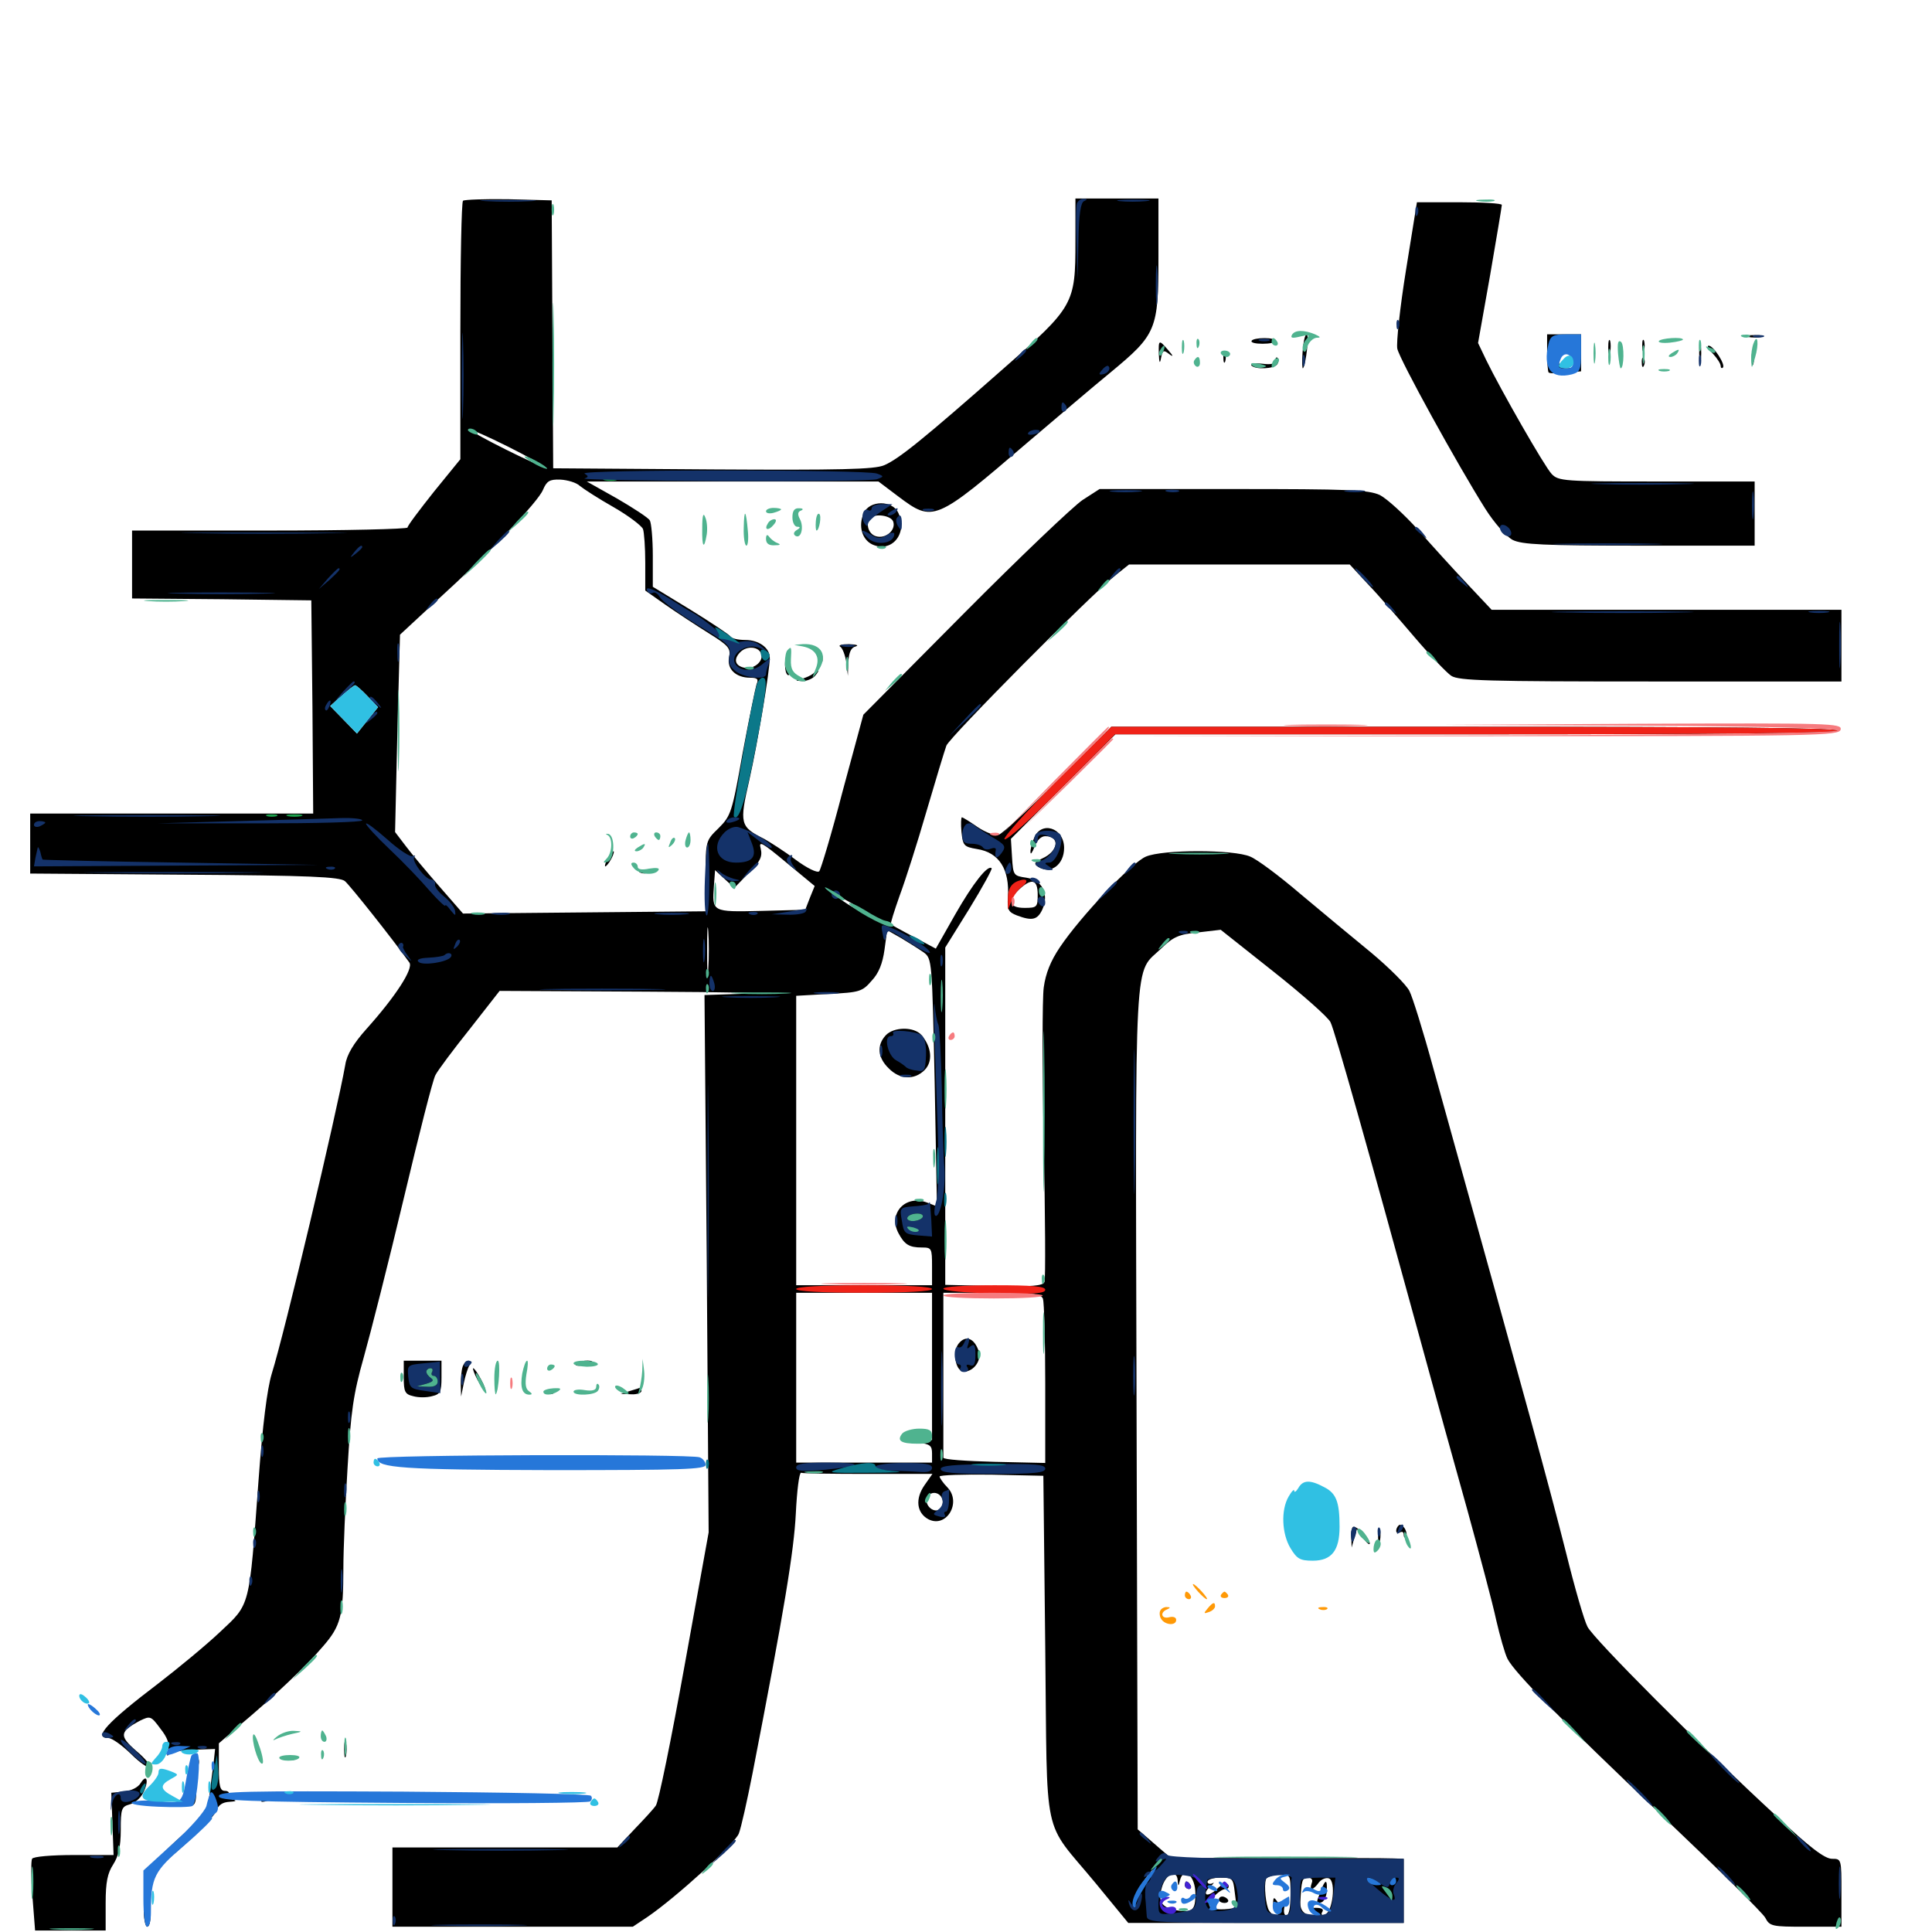 <svg xmlns="http://www.w3.org/2000/svg" viewBox="0 -1000 1000 1000">
	<path fill="#000000" d="M239.648 -896.094C238.867 -895.312 238.281 -864.844 238.281 -828.516V-762.305L224.609 -745.508C217.188 -736.133 210.938 -727.93 210.938 -726.953C210.938 -726.172 178.906 -725.391 139.648 -725.391H68.359V-707.812V-690.234L114.844 -689.844L161.133 -689.258L161.719 -634.18L162.109 -578.906H88.867H15.625V-563.281V-547.852L95.312 -547.266C160.938 -546.875 175.781 -546.094 178.516 -543.945C181.25 -541.602 203.125 -514.062 211.914 -501.758C214.062 -498.633 204.883 -484.375 189.648 -467.383C183.008 -459.961 179.492 -454.102 178.711 -448.828C174.219 -423.633 147.266 -309.961 140.625 -288.867C138.281 -281.055 135.938 -262.695 133.789 -233.398C128.906 -167.188 129.688 -170.117 113.867 -155.273C106.641 -148.438 92.188 -136.523 82.031 -128.711C55.273 -108.398 48.047 -100.391 56.055 -100.391C58.008 -100.391 63.086 -96.68 67.773 -92.188C72.266 -87.695 76.758 -84.57 77.539 -85.352C78.125 -86.133 75.195 -89.844 70.508 -93.75C61.523 -101.562 61.914 -103.711 72.461 -109.375C77.734 -111.914 78.125 -111.914 83.008 -105.273C86.719 -100.586 87.891 -97.266 86.914 -94.141C86.328 -91.602 86.328 -90.625 87.305 -91.797C88.086 -92.969 93.945 -94.141 100.195 -94.336L111.328 -94.727L110.547 -87.305C109.961 -83.203 108.984 -75.781 108.398 -70.703C107.227 -62.305 106.055 -60.547 91.602 -47.656C83.203 -39.844 76.172 -32.227 76.172 -30.664C76.172 -26.953 109.961 -57.031 111.914 -62.695C113.086 -65.82 115.234 -67.188 118.75 -67.383C122.07 -67.578 122.852 -67.969 120.508 -68.555C118.75 -68.945 117.578 -70.312 118.164 -71.289C118.945 -72.266 117.969 -73.047 116.406 -73.047C113.867 -73.047 113.281 -75.586 113.281 -85.352V-97.656L123.438 -106.445C141.406 -121.484 158.984 -138.086 167.188 -147.852C176.367 -158.398 177.734 -163.672 177.734 -188.477C177.734 -197.852 178.711 -221.094 179.883 -240.039C181.641 -269.531 182.812 -278.125 188.281 -297.461C191.797 -309.961 201.172 -346.875 208.984 -379.688C216.797 -412.5 224.023 -441.211 225.391 -443.555C226.562 -445.898 234.57 -456.641 243.164 -467.383L258.594 -487.109L334.961 -486.719C376.758 -486.523 400.586 -485.938 387.891 -485.742L364.648 -484.961L365.82 -345.898L366.797 -206.836L354.297 -137.695C347.461 -99.805 340.82 -67.188 339.453 -65.43C338.281 -63.672 333.203 -58.203 328.32 -53.125L319.531 -43.75H261.328H203.125V-23.242V-2.734H265.43H327.539L335.156 -7.812C350 -17.969 380.273 -45.508 382.422 -50.977C383.594 -53.906 386.719 -67.969 389.453 -81.836C406.055 -167.188 410.938 -197.266 411.914 -216.602C412.5 -228.516 413.672 -237.891 414.648 -237.695C415.43 -237.305 431.055 -237.109 449.414 -237.109H482.617L478.516 -231.25C473.633 -224.219 474.414 -216.992 480.469 -213.672C489.844 -208.789 497.852 -222.266 490.43 -230.078C488.086 -232.422 486.328 -235.156 486.328 -235.742C486.328 -236.523 498.438 -236.914 513.281 -236.719L540.039 -236.133L541.016 -147.266C542.188 -44.727 539.062 -59.18 566.992 -25.391L583.984 -4.688H655.273H726.562V-21.289V-37.891L721.289 -38.086C718.164 -38.281 691.016 -38.281 660.938 -38.281H606.055L597.461 -45.703L588.867 -53.125L588.281 -271.289C587.695 -513.672 586.719 -495.117 601.172 -509.18C607.227 -515.039 610.156 -516.406 620.117 -517.383L631.836 -518.75L659.18 -497.07C674.219 -485.156 687.5 -473.438 688.672 -470.898C690.82 -466.797 708.594 -403.516 735.156 -306.445C742.188 -280.664 753.125 -241.016 759.57 -218.164C765.82 -195.312 772.656 -169.922 774.414 -161.523C776.367 -153.125 778.906 -144.141 780.273 -141.406C784.18 -133.984 806.836 -110.938 861.328 -59.18C888.672 -33.203 912.305 -9.961 913.672 -7.422C916.016 -2.93 917.188 -2.734 934.57 -2.734H953.125V-20.312C953.125 -37.891 953.125 -37.891 948.242 -37.891C944.531 -37.891 936.719 -43.75 919.727 -59.766C879.688 -96.68 824.805 -151.758 821.68 -158.008C819.922 -161.328 815.039 -178.32 810.742 -195.703C801.367 -232.617 791.992 -266.992 741.992 -446.68C736.719 -466.016 731.055 -484.18 729.492 -487.109C727.93 -490.234 718.945 -499.219 709.57 -507.031C700 -514.844 683.594 -528.516 672.852 -537.5C662.109 -546.68 650.586 -555.273 647.07 -556.641C638.672 -560.352 601.758 -560.352 593.164 -556.641C585.938 -553.711 559.375 -525.781 548.633 -509.766C543.75 -502.539 541.211 -496.094 540.234 -488.867C539.453 -483.203 539.453 -447.07 540.234 -408.789C541.016 -370.508 541.211 -337.891 540.625 -336.523C539.844 -334.375 534.18 -333.984 514.453 -334.375L489.258 -334.961V-422.266V-509.57L501.758 -529.688C508.594 -540.82 513.672 -550.195 513.281 -550.586C511.328 -552.539 503.711 -542.969 494.336 -526.562L484.375 -508.984L473.047 -515.039C466.992 -518.164 461.523 -521.289 461.133 -521.484C460.742 -521.875 462.891 -528.516 465.625 -536.328C468.555 -544.141 474.805 -563.672 479.492 -579.883C484.18 -595.898 488.867 -611.328 489.844 -614.062C491.797 -618.75 564.258 -691.797 577.734 -702.539L584.375 -707.812H641.406H698.633L708.203 -697.461C713.477 -691.992 724.219 -679.492 732.227 -670.117C740.234 -660.742 748.828 -651.758 751.172 -650.195C755.078 -647.656 770.117 -647.266 854.492 -647.266H953.125V-665.82V-684.375H862.695H772.07L759.57 -697.656C752.734 -704.883 741.211 -717.578 733.984 -725.781C726.758 -733.789 717.969 -741.797 714.258 -743.75C708.203 -746.484 698.438 -746.875 638.281 -746.875H569.141L560.352 -741.211C555.664 -738.086 528.125 -711.914 499.219 -682.812L446.875 -630.078L436.133 -590.43C430.469 -568.555 424.805 -549.805 424.023 -549.023C423.047 -548.047 417.773 -550.586 411.719 -555.078C406.055 -559.375 398.633 -564.062 395.508 -565.82C383.008 -572.07 382.617 -573.633 387.891 -596.484C392.188 -615.625 398.438 -652.734 398.438 -659.57C398.438 -664.648 392.773 -668.75 385.742 -668.75C382.031 -668.75 378.711 -669.531 378.125 -670.508C377.539 -671.484 368.164 -677.734 357.422 -684.375L337.891 -696.289V-712.305C337.891 -721.094 337.109 -729.492 336.328 -730.664C335.547 -732.031 327.734 -737.109 319.336 -741.992L303.711 -750.781H379.297H454.688L465.039 -742.969C483.008 -729.492 483.984 -729.883 532.227 -771.289C546.289 -783.203 565.234 -799.414 574.805 -807.227C598.633 -826.953 599.609 -829.297 599.609 -866.992V-897.266H578.125H556.641V-875C556.641 -842.578 555.859 -841.211 519.336 -809.18C478.125 -772.852 465.039 -762.305 457.617 -759.18C452.539 -757.031 434.961 -756.641 368.75 -757.031L286.328 -757.617L285.938 -826.953L285.547 -896.289L263.281 -896.875C250.977 -897.07 240.43 -896.68 239.648 -896.094ZM280.469 -758.984C279.492 -758.203 244.141 -775.781 244.141 -777.148C244.141 -777.734 252.539 -774.023 262.695 -768.945C272.852 -763.867 280.859 -759.375 280.469 -758.984ZM300.195 -748.438C302.148 -746.875 309.961 -741.797 317.578 -737.5C325.391 -733.008 332.031 -727.93 332.812 -726.172C333.398 -724.609 333.984 -716.602 333.984 -708.789V-694.336L344.531 -686.914C350.391 -682.812 360.547 -676.172 366.797 -672.266C377.148 -665.82 378.32 -664.453 377.344 -659.766C376.172 -653.711 380.859 -649.219 388.281 -649.219C391.992 -649.219 392.773 -648.438 391.602 -645.898C391.016 -643.945 387.695 -627.93 384.375 -610.156C378.906 -579.297 378.32 -577.734 371.875 -571.289C365.234 -564.844 365.234 -564.648 365.234 -546.484V-528.32L302.539 -527.734L239.648 -527.148L227.734 -540.82C221.094 -548.438 213.086 -558.008 210.156 -561.914L204.492 -569.336L205.664 -620.508L207.031 -671.484L225.977 -689.062C253.711 -714.258 278.516 -740.234 281.055 -746.484C283.008 -750.977 284.375 -751.953 290.039 -751.758C293.75 -751.562 298.438 -750.195 300.195 -748.438ZM393.945 -661.719C395.508 -657.617 389.844 -653.125 384.766 -654.492C380.273 -655.664 379.688 -658.984 383.203 -662.5C386.523 -665.82 392.578 -665.43 393.945 -661.719ZM190.234 -639.648L195.703 -633.984L190.234 -627.148L184.766 -620.312L177.93 -627.344L170.898 -634.57L176.758 -639.844C180.078 -642.773 183.203 -645.312 183.789 -645.312C184.375 -645.312 187.305 -642.773 190.234 -639.648ZM419.141 -535.156L416.797 -529.102L393.945 -528.516C368.359 -527.93 368.555 -527.93 369.531 -541.602L370.117 -549.609L375.195 -544.922L380.078 -540.43L387.5 -548.047C393.555 -554.102 394.727 -556.641 393.75 -560.742C392.578 -565.039 394.336 -564.062 407.031 -553.516L421.68 -541.406ZM448.242 -527.539C451.367 -524.609 438.867 -531.445 434.57 -534.961C432.422 -536.719 434.18 -536.328 438.477 -533.789C442.773 -531.445 447.266 -528.711 448.242 -527.539ZM366.602 -498.438C366.211 -492.773 366.016 -496.875 366.016 -507.617C366.016 -518.359 366.211 -523.047 366.602 -517.969C366.992 -512.891 366.992 -504.102 366.602 -498.438ZM478.125 -507.031C482.422 -503.711 482.422 -503.125 483.789 -439.648L484.961 -375.586L479.883 -377.539C468.75 -381.836 459.57 -372.07 465.039 -361.719C468.164 -355.859 470.508 -354.297 477.148 -354.297C482.227 -354.297 482.422 -353.906 482.422 -344.531V-334.766H447.266H412.109V-409.766V-484.57L429.102 -485.547C444.922 -486.328 446.289 -486.719 451.172 -492.383C454.883 -496.289 456.836 -501.367 457.812 -508.398L459.18 -518.555L466.406 -514.453C470.312 -512.109 475.586 -508.789 478.125 -507.031ZM482.422 -292.773V-254.688L475.195 -254.297L467.773 -254.102L475.195 -253.32C481.445 -252.539 482.422 -251.758 482.422 -247.656V-242.969H447.266H412.109V-286.914V-330.859H447.266H482.422ZM539.844 -327.734C540.43 -325.977 541.016 -306.25 541.016 -283.789V-242.773L514.648 -243.359C500.195 -243.75 488.281 -244.531 488.281 -245.508V-288.867V-330.859H513.477C534.57 -330.859 538.867 -330.273 539.844 -327.734ZM487.695 -224.219C488.281 -222.656 487.891 -220.312 486.719 -219.141C483.789 -216.211 478.32 -220.703 479.883 -224.609C481.25 -228.32 486.133 -228.125 487.695 -224.219ZM594.531 -27.148C592.773 -24.414 591.016 -22.266 590.43 -22.266C589.453 -22.266 591.406 -25.781 594.336 -29.688C597.656 -33.984 597.852 -32.227 594.531 -27.148ZM609.57 -26.758C609.766 -23.438 609.961 -23.438 610.742 -26.758C612.695 -34.18 618.75 -29.102 618.75 -19.727C618.75 -11.133 617.188 -9.766 608.398 -11.328C600.781 -12.891 599.023 -16.211 601.758 -24.219C604.102 -30.469 609.18 -32.227 609.57 -26.758ZM667.969 -19.141C667.969 -12.891 667.188 -8.594 665.82 -8.594C664.648 -8.594 664.258 -10.547 664.844 -13.086C665.43 -15.43 665.43 -16.211 664.844 -14.844C663.867 -12.891 663.086 -13.086 661.328 -15.43C659.375 -18.359 658.984 -18.164 658.984 -14.648C658.984 -12.5 659.766 -11.328 660.547 -11.719C661.328 -12.305 662.109 -11.719 662.109 -10.742C662.109 -7.812 658.789 -8.008 656.836 -11.133C655.273 -13.672 654.102 -23.828 655.273 -27.344C655.664 -28.516 658.594 -29.492 661.914 -29.688C667.969 -29.883 667.969 -29.883 667.969 -19.141ZM639.062 -20.898C639.648 -16.797 640.039 -13.281 639.844 -13.086C638.867 -11.719 629.102 -11.133 627.148 -12.5C625.195 -13.672 625.391 -14.844 628.125 -18.164C630.078 -20.312 632.812 -22.266 634.375 -22.266C635.742 -22.266 636.328 -23.242 635.742 -24.414C634.766 -25.781 632.812 -25 630.078 -22.461C627.734 -20.117 625.195 -18.945 624.414 -19.531C623.633 -20.312 624.609 -22.07 626.562 -23.633C628.32 -25.195 628.711 -25.977 627.539 -25.195C626.172 -24.609 625 -25 625 -25.977C625 -27.148 627.93 -28.125 631.641 -28.125C637.891 -28.125 638.281 -27.734 639.062 -20.898ZM678.906 -25.195C677.539 -21.289 679.688 -21.484 682.617 -25.586C683.984 -27.344 686.328 -28.32 687.891 -27.734C691.602 -26.172 689.844 -10.352 685.742 -8.984C684.18 -8.398 683.594 -8.984 684.375 -10.352C685.352 -11.719 684.18 -12.5 681.25 -12.5C677.734 -12.5 677.344 -12.109 679.688 -10.547C682.227 -8.789 682.227 -8.594 679.688 -8.594C675.195 -8.594 672.852 -11.133 673.047 -15.43C673.633 -26.953 674.023 -28.125 676.953 -28.125C678.906 -28.125 679.688 -26.953 678.906 -25.195ZM715.82 -24.219C715.234 -25.195 713.086 -26.172 711.328 -26.172C708.984 -26.172 709.375 -25.391 712.891 -22.852C715.625 -21.094 718.359 -18.555 719.141 -17.578C719.922 -16.406 720.703 -17.383 720.703 -19.922C720.703 -22.461 719.922 -24.023 718.945 -23.242C717.969 -22.656 716.602 -23.047 715.82 -24.219ZM314.453 -555.469C313.281 -553.32 312.891 -551.562 313.281 -551.562C313.867 -551.562 315.234 -553.32 316.406 -555.469C317.578 -557.617 317.969 -559.375 317.578 -559.375C316.992 -559.375 315.625 -557.617 314.453 -555.469ZM331.641 -548.242C330.078 -548.828 330.664 -549.414 332.812 -549.414C334.961 -549.609 336.133 -549.023 335.352 -548.438C334.766 -547.852 333.008 -547.656 331.641 -548.242ZM458.398 -464.062C453.711 -458.984 454.297 -452.539 459.961 -447.07C465.625 -441.211 473.242 -440.82 478.516 -446.094C483.008 -450.586 482.227 -458.008 476.953 -464.258C473.047 -468.75 462.5 -468.555 458.398 -464.062ZM473.242 -259.18C471.289 -259.766 472.461 -260.156 475.586 -260.156C478.906 -260.156 480.273 -259.766 479.102 -259.18C477.734 -258.789 475 -258.789 473.242 -259.18ZM496.289 -304.688C492.969 -300.781 494.336 -291.016 498.242 -290.234C503.125 -289.258 508.203 -295.312 506.641 -300.391C504.492 -307.227 500 -309.18 496.289 -304.688ZM613.281 -24.219C613.281 -23.242 614.258 -22.266 615.43 -22.266C616.406 -22.266 616.797 -23.242 616.211 -24.219C615.625 -25.391 614.648 -26.172 614.062 -26.172C613.672 -26.172 613.281 -25.391 613.281 -24.219ZM630.859 -16.797C630.859 -15.82 632.227 -15.039 633.789 -15.039C635.352 -15.039 636.133 -15.82 635.547 -16.797C634.961 -17.578 633.789 -18.359 632.617 -18.359C631.641 -18.359 630.859 -17.578 630.859 -16.797ZM683.594 -21.094C681.055 -14.844 681.055 -14.453 684.18 -15.43C685.352 -16.016 686.719 -18.555 686.719 -21.289C687.109 -27.539 685.938 -27.539 683.594 -21.094ZM727.734 -860.156C724.609 -840.82 722.656 -822.461 723.242 -819.531C724.414 -813.867 754.688 -758.984 768.75 -736.719C773.438 -729.297 779.688 -722.266 783.008 -720.508C787.891 -718.164 798.633 -717.578 848.633 -717.578H908.203V-734.18V-750.781H857.422C809.57 -750.781 806.641 -750.977 803.125 -754.688C799.414 -758.594 776.758 -798.242 769.336 -813.477L765.039 -822.461L771.289 -857.617C774.609 -876.953 777.344 -893.164 777.344 -893.945C777.344 -894.727 767.383 -895.312 755.469 -895.312H733.398ZM674.219 -817.773C673.828 -812.695 674.023 -808.984 674.414 -809.375C675.977 -811.328 677.734 -826.953 676.367 -826.953C675.391 -826.953 674.609 -822.852 674.219 -817.773ZM800.781 -817.578C800.781 -812.305 801.172 -807.617 801.562 -807.227C802.148 -806.641 806.055 -806.641 810.352 -807.031L818.359 -807.812V-817.383V-826.953H809.57H800.781ZM815.82 -816.992C815.625 -810.352 815.039 -809.375 811.133 -809.375C807.227 -809.375 806.641 -810.352 806.641 -816.992C806.641 -823.633 807.227 -824.609 811.328 -824.609C815.625 -824.609 816.211 -823.828 815.82 -816.992ZM904.883 -825.586C902.93 -826.172 904.492 -826.562 908.203 -826.562C911.914 -826.562 913.477 -826.172 911.719 -825.586C909.766 -825.195 906.641 -825.195 904.883 -825.586ZM647.852 -823.633C647.266 -822.656 649.805 -822.07 653.516 -822.07C657.227 -822.07 660.156 -822.656 660.156 -823.633C660.156 -824.414 657.617 -825 654.492 -825C651.172 -825 648.242 -824.414 647.852 -823.633ZM832.422 -820.117C832.422 -816.992 832.812 -815.82 833.398 -817.773C833.789 -819.531 833.789 -822.266 833.398 -823.633C832.812 -824.805 832.422 -823.438 832.422 -820.117ZM850 -821.094C850 -818.359 850.391 -817.383 850.977 -818.75C851.367 -819.922 851.367 -822.266 850.977 -823.633C850.391 -824.805 850 -823.828 850 -821.094ZM879.492 -817.188C879.492 -812.305 879.883 -810.352 880.273 -812.891C880.664 -815.234 880.664 -819.141 880.273 -821.68C879.883 -824.023 879.492 -822.07 879.492 -817.188ZM599.805 -816.797C600 -811.914 600.391 -811.523 600.977 -814.844C601.758 -818.75 602.344 -818.945 605.078 -816.797C607.422 -815.039 607.422 -815.625 604.688 -818.75C599.805 -824.414 599.609 -824.219 599.805 -816.797ZM838.281 -816.211C838.281 -813.086 838.672 -811.914 839.258 -813.867C839.648 -815.625 839.648 -818.359 839.258 -819.727C838.672 -820.898 838.281 -819.531 838.281 -816.211ZM886.719 -816.797C888.867 -814.453 890.625 -811.719 890.625 -810.547C890.625 -809.57 891.211 -809.18 891.797 -809.766C893.164 -811.328 886.914 -821.094 884.375 -821.094C883.398 -821.094 884.375 -819.141 886.719 -816.797ZM633.203 -815.234C633.203 -812.5 633.594 -811.523 634.18 -812.891C634.57 -814.062 634.57 -816.406 634.18 -817.773C633.594 -818.945 633.203 -817.969 633.203 -815.234ZM906.641 -814.258C906.641 -811.133 907.031 -809.961 907.617 -811.914C908.008 -813.672 908.008 -816.406 907.617 -817.773C907.031 -818.945 906.641 -817.578 906.641 -814.258ZM660.156 -813.477C660.156 -811.719 658.008 -811.133 653.516 -811.719C649.805 -812.109 647.266 -811.719 647.656 -810.938C649.219 -808.594 659.766 -808.984 661.133 -811.523C661.914 -812.695 661.914 -814.062 661.328 -814.648C660.742 -815.43 660.156 -814.844 660.156 -813.477ZM849.805 -812.109C849.805 -809.961 850.391 -809.375 850.977 -810.938C851.562 -812.305 851.367 -814.062 850.781 -814.648C850.195 -815.43 849.609 -814.258 849.805 -812.109ZM447.07 -734.375C444.141 -727.93 446.094 -720.703 451.562 -718.164C461.523 -713.672 469.922 -723.828 465.039 -734.375C462.109 -741.211 450 -741.211 447.07 -734.375ZM462.305 -730.078C463.867 -725.586 458.398 -720.898 453.32 -722.461C449.414 -723.633 447.852 -729.102 450.586 -731.836C452.93 -734.375 461.133 -733.203 462.305 -730.078ZM434.961 -665.234C436.133 -664.453 437.5 -660.742 438.086 -657.031L438.867 -650.195L439.062 -657.422C439.453 -662.305 440.43 -664.844 442.969 -665.43C444.727 -666.016 443.164 -666.406 439.453 -666.602C435.742 -666.602 433.594 -666.016 434.961 -665.234ZM421.875 -663.477C421.875 -662.695 422.852 -660.547 423.828 -658.984C425.391 -656.445 425.781 -656.445 425.781 -659.375C425.781 -661.133 425 -663.281 423.828 -663.867C422.852 -664.453 421.875 -664.453 421.875 -663.477ZM407.617 -661.523C405.859 -659.766 405.859 -651.562 407.812 -650.586C408.594 -650 409.18 -652.539 409.18 -656.25C409.18 -659.961 409.18 -662.891 408.984 -662.891C408.984 -662.891 408.203 -662.305 407.617 -661.523ZM420.898 -651.367C419.727 -650.391 417.188 -649.219 415.039 -648.633C411.328 -647.852 411.328 -647.656 415.234 -647.461C417.578 -647.461 420.508 -648.633 421.875 -650.195C424.609 -653.32 423.828 -654.102 420.898 -651.367ZM547.852 -596.484C532.812 -581.445 518.945 -568.555 516.992 -567.969C514.844 -567.383 510.547 -568.945 506.055 -571.875C502.148 -574.609 498.438 -576.953 497.852 -576.953C497.461 -576.953 497.266 -573.633 497.656 -569.336C498.438 -562.305 498.828 -561.719 505.664 -560.547C517.188 -558.789 522.656 -550 521.68 -535.547C521.289 -529.102 521.875 -527.93 526.367 -526.172C534.18 -523.242 536.914 -523.828 539.453 -529.102C543.164 -537.305 539.453 -544.531 531.25 -545.703C524.609 -546.68 524.414 -546.875 523.828 -556.25L523.242 -565.82L550.195 -592.773L577.344 -619.922H764.258C887.5 -619.922 951.172 -620.508 951.172 -621.875C951.172 -623.242 887.109 -623.828 763.086 -623.828H575.195ZM537.109 -536.914C537.109 -530.469 536.719 -530.078 530.273 -530.078C522.266 -530.078 521.289 -533.789 527.734 -539.844C534.18 -545.703 537.109 -544.727 537.109 -536.914ZM535.156 -566.016C533.984 -563.281 533.203 -559.961 533.398 -558.789C533.398 -557.422 534.375 -558.789 535.547 -561.914C536.719 -565.039 538.867 -567.188 541.016 -567.188C548.828 -567.188 547.852 -559.375 539.453 -555.664C535.352 -553.711 534.961 -552.93 537.305 -551.367C543.75 -547.266 550.781 -552.344 550.781 -561.133C550.781 -571.68 538.672 -575.391 535.156 -566.016ZM208.984 -287.109C208.984 -279.688 209.57 -278.32 213.867 -277.344C216.602 -276.562 220.898 -276.562 223.633 -277.344C227.93 -278.32 228.516 -279.688 228.516 -287.109V-295.703H218.75H208.984ZM239.453 -292.578C238.867 -290.82 238.477 -286.719 238.477 -283.398L238.672 -277.148L240.039 -283.984C240.82 -287.891 242.188 -291.992 242.969 -293.359C243.75 -294.727 243.555 -295.703 242.578 -295.703C241.406 -295.703 240.039 -294.336 239.453 -292.578ZM298.047 -293.945C299.023 -295.703 306.641 -296.484 306.641 -294.922C306.641 -294.531 304.492 -293.75 301.758 -293.359C299.219 -292.773 297.461 -293.164 298.047 -293.945ZM247.07 -285.938C248.828 -282.812 250.586 -280.078 251.172 -280.078C251.562 -280.078 250.781 -282.812 249.023 -285.938C247.266 -289.258 245.508 -291.797 244.922 -291.797C244.531 -291.797 245.312 -289.258 247.07 -285.938ZM256.25 -283.984C256.25 -280.273 256.641 -278.711 257.227 -280.664C257.617 -282.422 257.617 -285.547 257.227 -287.5C256.641 -289.258 256.25 -287.695 256.25 -283.984ZM326.172 -280.078L321.289 -278.516L326.758 -278.32C329.688 -278.125 332.031 -279.102 332.031 -280.078C332.031 -281.25 331.836 -282.031 331.641 -281.836C331.25 -281.641 328.906 -280.859 326.172 -280.078ZM282.812 -278.711C281.25 -279.297 281.836 -279.883 283.984 -279.883C286.133 -280.078 287.305 -279.492 286.523 -278.906C285.938 -278.32 284.18 -278.125 282.812 -278.711ZM201.172 -243.359C199.609 -244.141 207.422 -244.727 218.75 -244.531L239.258 -244.336L221.68 -242.969C212.109 -242.383 202.734 -242.578 201.172 -243.359ZM724.023 -210.547C721.875 -208.398 722.461 -205.469 724.609 -206.836C725.781 -207.422 726.562 -207.031 726.562 -205.664C726.562 -204.297 727.148 -203.711 727.734 -204.492C728.32 -205.078 728.125 -207.031 727.148 -208.789C726.172 -210.352 724.805 -211.133 724.023 -210.547ZM699.414 -204.492L699.609 -199.023L700.977 -203.906L702.344 -208.594L705.664 -203.906C707.422 -201.367 708.984 -200 708.984 -201.172C708.984 -203.516 702.734 -209.766 700.586 -209.766C699.805 -209.766 699.219 -207.422 699.414 -204.492ZM713.281 -204.883C713.281 -201.758 713.672 -200.586 714.258 -202.539C714.648 -204.297 714.648 -207.031 714.258 -208.398C713.672 -209.57 713.281 -208.203 713.281 -204.883ZM178.125 -94.531C178.125 -90.82 178.516 -89.258 179.102 -91.211C179.492 -92.969 179.492 -96.094 179.102 -98.047C178.516 -99.805 178.125 -98.242 178.125 -94.531ZM98.828 -88.281C98.438 -86.914 97.266 -81.055 96.094 -75.586C94.531 -66.211 94.727 -65.234 97.852 -65.234C100.977 -65.234 101.562 -66.797 101.562 -73.633C101.562 -78.125 102.148 -83.789 102.734 -86.328C104.102 -90.82 100.195 -92.773 98.828 -88.281ZM147.07 -89.258C145.117 -89.844 146.289 -90.234 149.414 -90.234C152.734 -90.234 154.102 -89.844 152.93 -89.258C151.562 -88.867 148.828 -88.867 147.07 -89.258ZM72.852 -77.148C71.484 -74.805 67.773 -73.047 64.062 -72.656L57.617 -72.07L58.203 -56.055L58.789 -39.844H38.281C26.953 -39.844 17.188 -39.062 16.602 -37.891C16.016 -36.914 16.016 -28.125 16.797 -18.359L18.164 -0.781H36.328H54.688V-15.039C54.688 -25.781 55.664 -30.469 58.594 -34.961C61.328 -39.258 62.5 -44.141 62.5 -52.734C62.5 -63.672 62.891 -64.844 66.992 -66.016C69.531 -66.602 72.656 -69.141 74.023 -71.875C77.148 -77.734 76.172 -82.422 72.852 -77.148ZM136.719 -69.141C133.203 -66.797 136.328 -66.797 141.602 -69.141C144.141 -70.312 144.531 -70.898 142.578 -70.898C141.016 -70.898 138.281 -70.117 136.719 -69.141ZM166.016 -69.141C161.328 -67.578 161.523 -67.578 167.578 -67.383C170.898 -67.188 173.828 -68.164 173.828 -69.141C173.828 -71.289 172.852 -71.289 166.016 -69.141ZM219.727 -69.141C221.289 -66.797 286.328 -66.797 291.992 -69.141C294.336 -70.117 280.664 -70.898 257.227 -70.898C231.836 -71.094 218.945 -70.508 219.727 -69.141ZM74.414 -13.086C74.219 -7.422 75.195 -2.734 76.172 -2.734C78.516 -2.734 78.516 -13.867 76.172 -19.336C75 -22.266 74.414 -20.508 74.414 -13.086Z"/>
	<path fill="#ff9906" d="M620.117 -176.172C622.07 -174.023 624.023 -172.266 624.609 -172.266C625.195 -172.266 624.023 -174.023 622.07 -176.172C620.117 -178.32 618.164 -180.078 617.578 -180.078C616.992 -180.078 618.164 -178.32 620.117 -176.172ZM613.281 -174.219C613.281 -173.242 614.258 -172.266 615.43 -172.266C616.406 -172.266 616.797 -173.242 616.211 -174.219C615.625 -175.391 614.648 -176.172 614.062 -176.172C613.672 -176.172 613.281 -175.391 613.281 -174.219ZM632.031 -174.609C631.445 -173.633 632.227 -172.852 633.789 -172.852C635.352 -172.852 636.133 -173.633 635.547 -174.609C634.961 -175.391 634.18 -176.172 633.789 -176.172C633.398 -176.172 632.617 -175.391 632.031 -174.609ZM625 -167.383C622.852 -164.844 623.047 -164.648 625.781 -165.625C627.539 -166.211 628.906 -167.578 628.906 -168.555C628.906 -171.094 627.734 -170.703 625 -167.383ZM600.586 -166.406C600 -165.43 600.195 -163.281 600.977 -162.109C602.93 -158.789 608.789 -158.398 608.789 -161.523C608.789 -162.891 607.227 -163.477 605.078 -162.891C601.172 -161.914 600.195 -165.43 604.102 -166.992C605.859 -167.773 605.859 -168.164 604.102 -168.164C602.93 -168.359 601.172 -167.578 600.586 -166.406ZM683.203 -166.992C681.641 -167.578 682.227 -168.164 684.375 -168.164C686.523 -168.359 687.695 -167.773 686.914 -167.188C686.328 -166.602 684.57 -166.406 683.203 -166.992Z"/>
	<path fill="#ef2218" d="M546.68 -595.508C531.055 -579.883 519.141 -566.406 519.922 -565.625C520.898 -564.648 534.18 -576.562 549.414 -591.992L577.148 -619.922H764.258C887.5 -619.922 951.172 -620.508 951.172 -621.875C951.172 -623.242 887.305 -623.828 763.281 -623.828H575.195ZM527.344 -544.141C523.242 -542.773 521.484 -539.648 521.68 -533.984V-529.102L523.633 -533.789C524.609 -536.328 526.953 -539.648 528.906 -541.016C532.617 -543.75 531.836 -545.703 527.344 -544.141ZM412.109 -332.812C412.109 -331.641 425.195 -330.859 447.266 -330.859C469.336 -330.859 482.422 -331.641 482.422 -332.812C482.422 -333.984 469.336 -334.766 447.266 -334.766C425.195 -334.766 412.109 -333.984 412.109 -332.812ZM488.281 -333.008C488.281 -331.836 499.805 -330.859 514.648 -330.469C534.766 -330.078 541.016 -330.469 541.016 -332.422C541.016 -334.18 534.375 -334.766 514.648 -334.766C499.414 -334.766 488.281 -333.984 488.281 -333.008Z"/>
	<path fill="#1ca14c" d="M313.086 -751.367C311.133 -751.953 312.305 -752.344 315.43 -752.344C318.75 -752.344 320.117 -751.953 318.945 -751.367C317.578 -750.977 314.844 -750.977 313.086 -751.367ZM138.281 -577.539C136.914 -578.125 137.891 -578.516 140.625 -578.516C143.359 -578.516 144.336 -578.125 143.164 -577.539C141.797 -577.148 139.453 -577.148 138.281 -577.539ZM149.023 -577.539C147.07 -578.125 148.633 -578.516 152.344 -578.516C156.055 -578.516 157.617 -578.125 155.859 -577.539C153.906 -577.148 150.781 -577.148 149.023 -577.539Z"/>
	<path fill="#143269" d="M251.562 -895.898C244.727 -896.289 249.805 -896.484 262.695 -896.484C275.586 -896.484 281.055 -896.289 275 -895.898C268.75 -895.508 258.203 -895.508 251.562 -895.898ZM557.422 -894.727C556.836 -893.164 556.836 -883.789 557.227 -873.633L557.812 -855.273L558.203 -875.195C558.398 -888.867 559.375 -895.312 561.133 -895.898C562.891 -896.68 562.891 -897.07 560.938 -897.07C559.57 -897.266 558.008 -896.094 557.422 -894.727ZM579.492 -895.898C576.172 -896.289 579.492 -896.68 586.914 -896.68C594.531 -896.68 597.266 -896.289 593.164 -895.898C589.258 -895.508 583.008 -895.508 579.492 -895.898ZM732.617 -890.234C732.617 -888.086 733.203 -887.5 733.789 -889.062C734.375 -890.43 734.18 -892.188 733.594 -892.773C733.008 -893.555 732.422 -892.383 732.617 -890.234ZM598.242 -852.344C598.242 -843.164 598.633 -839.453 599.023 -844.141C599.414 -848.633 599.414 -856.055 599.023 -860.742C598.633 -865.234 598.242 -861.523 598.242 -852.344ZM239.062 -805.469C239.062 -785.547 239.453 -777.539 239.648 -787.5C240.039 -797.266 240.039 -813.672 239.648 -823.633C239.453 -833.398 239.062 -825.391 239.062 -805.469ZM722.852 -831.641C722.852 -829.492 723.438 -828.906 724.023 -830.469C724.609 -831.836 724.414 -833.594 723.828 -834.18C723.242 -834.961 722.656 -833.789 722.852 -831.641ZM907.812 -825.586C906.445 -826.172 907.422 -826.562 910.156 -826.562C912.891 -826.562 913.867 -826.172 912.695 -825.586C911.328 -825.195 908.984 -825.195 907.812 -825.586ZM651.953 -823.633C650.586 -824.219 651.562 -824.609 654.297 -824.609C657.031 -824.609 658.008 -824.219 656.836 -823.633C655.469 -823.242 653.125 -823.242 651.953 -823.633ZM527.148 -815.82C524.609 -812.695 524.805 -812.5 527.93 -815.039C531.055 -817.578 532.031 -819.141 530.469 -819.141C530.078 -819.141 528.516 -817.578 527.148 -815.82ZM674.219 -813.281C674.219 -810.547 674.609 -809.57 675.195 -810.938C675.586 -812.109 675.586 -814.453 675.195 -815.82C674.609 -816.992 674.219 -816.016 674.219 -813.281ZM879.297 -813.281C879.297 -810.547 879.688 -809.57 880.273 -810.938C880.664 -812.109 880.664 -814.453 880.273 -815.82C879.688 -816.992 879.297 -816.016 879.297 -813.281ZM570.508 -808.594C568.555 -806.445 568.75 -805.859 570.703 -806.25C573.438 -806.641 575.195 -809.18 573.633 -810.547C573.242 -810.938 571.68 -810.156 570.508 -808.594ZM549.414 -788.867C549.414 -787.305 550.195 -786.523 551.172 -787.109C552.148 -787.695 552.344 -789.062 551.758 -790.039C550 -792.578 549.414 -792.188 549.414 -788.867ZM532.227 -775.977C531.641 -775.195 532.617 -774.805 534.18 -775C538.281 -775.586 539.648 -777.539 536.133 -777.539C534.375 -777.539 532.617 -776.758 532.227 -775.977ZM522.07 -765.43C522.07 -763.867 522.852 -763.086 523.828 -763.672C524.805 -764.258 525 -765.625 524.414 -766.602C522.656 -769.141 522.07 -768.75 522.07 -765.43ZM302.539 -754.883C304.688 -753.516 304.688 -753.125 302.539 -752.344C300.977 -751.758 333.789 -751.172 375 -750.977C416.406 -750.781 451.953 -751.172 453.906 -751.953C457.617 -753.32 457.617 -753.516 453.906 -754.883C448.633 -757.031 299.219 -757.031 302.539 -754.883ZM828.516 -749.414C816.992 -749.609 826.953 -750 850.586 -750C874.219 -750 883.594 -749.609 871.484 -749.414C859.375 -749.023 840.039 -749.023 828.516 -749.414ZM906.836 -738.086C906.836 -731.641 907.227 -729.297 907.617 -732.812C908.008 -736.328 908.008 -741.602 907.617 -744.531C907.227 -747.461 906.836 -744.531 906.836 -738.086ZM575.586 -745.508C572.266 -745.898 575.586 -746.289 583.008 -746.289C590.625 -746.289 593.359 -745.898 589.258 -745.508C585.352 -745.117 579.102 -745.117 575.586 -745.508ZM604.102 -745.508C602.148 -746.094 603.32 -746.484 606.445 -746.484C609.766 -746.484 611.133 -746.094 609.961 -745.508C608.594 -745.117 605.859 -745.117 604.102 -745.508ZM696.875 -745.508C694.336 -745.898 696.289 -746.289 701.172 -746.289C706.055 -746.289 708.008 -745.898 705.664 -745.508C703.125 -745.117 699.219 -745.117 696.875 -745.508ZM451.172 -736.914C451.172 -735.938 450.391 -735.352 449.414 -735.938C446.875 -737.5 445.312 -732.422 447.461 -729.102C448.438 -727.539 449.219 -727.344 449.219 -728.711C449.219 -729.883 452.148 -732.617 455.664 -734.961L461.914 -739.062H456.641C453.516 -739.062 451.172 -738.086 451.172 -736.914ZM460.938 -735.156C459.18 -733.984 458.984 -733.203 460.352 -733.203C461.523 -733.203 463.281 -734.18 463.867 -735.156C465.43 -737.5 464.648 -737.5 460.938 -735.156ZM478.125 -735.742C476.758 -736.328 477.734 -736.719 480.469 -736.719C483.203 -736.719 484.18 -736.328 483.008 -735.742C481.641 -735.352 479.297 -735.352 478.125 -735.742ZM464.062 -731.641C463.672 -730.859 463.867 -728.906 465.039 -727.344C466.406 -725 466.797 -725.391 466.797 -728.906C466.797 -733.398 465.82 -734.375 464.062 -731.641ZM776.562 -727.734C775.977 -726.562 776.758 -724.805 778.125 -723.633C779.688 -722.266 781.445 -722.07 782.031 -723.047C782.617 -724.219 781.836 -725.977 780.469 -727.148C778.906 -728.516 777.148 -728.711 776.562 -727.734ZM732.422 -726.562C732.422 -726.172 733.984 -724.609 735.938 -723.242C738.867 -720.703 739.062 -720.898 736.523 -724.023C733.984 -727.148 732.422 -728.125 732.422 -726.562ZM102.148 -724.023C83.008 -724.219 98.633 -724.414 136.719 -724.414C174.805 -724.414 190.43 -724.219 171.484 -724.023C152.344 -723.633 121.094 -723.633 102.148 -724.023ZM257.617 -720.117L252.93 -714.648L258.398 -719.336C263.281 -723.828 264.648 -725.391 263.086 -725.391C262.695 -725.391 260.352 -723.047 257.617 -720.117ZM448.828 -721.875C453.125 -717.188 462.891 -718.555 462.891 -723.633C462.891 -724.609 461.133 -724.414 458.984 -723.047C455.859 -721.094 454.297 -721.094 451.172 -723.047C445.703 -726.367 444.727 -725.977 448.828 -721.875ZM809.18 -718.164C796.484 -718.359 806.836 -718.75 832.031 -718.75C857.227 -718.75 867.578 -718.359 855.078 -718.164C842.383 -717.773 821.68 -717.773 809.18 -718.164ZM183.398 -714.258C180.859 -711.133 181.055 -710.938 184.18 -713.477C185.938 -714.844 187.5 -716.406 187.5 -716.797C187.5 -718.359 185.938 -717.383 183.398 -714.258ZM169.727 -700.586L165.039 -695.117L170.508 -699.805C175.391 -704.297 176.758 -705.859 175.195 -705.859C174.805 -705.859 172.461 -703.516 169.727 -700.586ZM575.977 -702.539C573.438 -699.414 573.633 -699.219 576.758 -701.758C579.883 -704.297 580.859 -705.859 579.297 -705.859C578.906 -705.859 577.344 -704.297 575.977 -702.539ZM705.078 -700.977C707.617 -698.242 710.156 -696.094 710.547 -696.094C711.133 -696.094 709.57 -698.242 707.031 -700.977C704.492 -703.711 701.953 -705.859 701.562 -705.859C700.977 -705.859 702.539 -703.711 705.078 -700.977ZM753.906 -701.172C753.906 -700.781 755.469 -699.219 757.422 -697.852C760.352 -695.312 760.547 -695.508 758.008 -698.633C755.469 -701.758 753.906 -702.734 753.906 -701.172ZM335.156 -693.945C335.742 -692.969 336.914 -692.578 337.891 -693.164C338.867 -693.75 340.43 -692.773 341.602 -690.82C342.578 -688.867 351.367 -682.422 360.938 -676.562C377.148 -666.797 378.516 -665.625 377.539 -660.742C376.758 -656.836 377.734 -654.883 381.055 -652.344C385.938 -649.023 396.484 -648.047 396.484 -650.977C396.484 -651.953 397.07 -654.492 397.852 -656.445C399.023 -659.766 399.023 -659.766 395.117 -656.641C390.82 -652.734 384.57 -652.148 381.445 -655.273C376.172 -660.547 386.133 -667.969 393.555 -664.453L397.461 -662.695L393.555 -665.82C391.211 -667.773 387.695 -668.555 384.375 -667.969C380.273 -667.188 377.148 -668.555 370.898 -673.828C366.406 -677.539 360.938 -681.641 358.594 -682.812C356.25 -683.984 350.977 -687.305 346.68 -690.039C338.477 -695.117 333.203 -697.07 335.156 -693.945ZM92.383 -692.773C79.688 -692.969 89.648 -693.359 114.258 -693.359C139.062 -693.359 149.414 -692.969 137.305 -692.773C125.195 -692.383 105.078 -692.383 92.383 -692.773ZM222.461 -686.914C219.922 -683.789 220.117 -683.594 223.242 -686.133C225 -687.5 226.562 -689.062 226.562 -689.453C226.562 -691.016 225 -690.039 222.461 -686.914ZM716.797 -687.5C716.797 -687.109 718.359 -685.547 720.312 -684.18C723.242 -681.641 723.438 -681.836 720.898 -684.961C718.359 -688.086 716.797 -689.062 716.797 -687.5ZM810.156 -683.008C793.75 -683.203 807.031 -683.594 839.844 -683.594C872.656 -683.594 885.938 -683.203 869.727 -683.008C853.32 -682.617 826.367 -682.617 810.156 -683.008ZM937.109 -683.008C934.57 -683.398 936.523 -683.789 941.406 -683.789C946.289 -683.789 948.242 -683.398 945.898 -683.008C943.359 -682.617 939.453 -682.617 937.109 -683.008ZM951.953 -665.82C951.953 -655.078 952.148 -650.977 952.539 -656.641C952.93 -662.305 952.93 -671.094 952.539 -676.172C952.148 -681.25 951.953 -676.562 951.953 -665.82ZM205.664 -661.914C205.664 -657.617 206.055 -656.055 206.445 -658.594C206.836 -660.938 206.836 -664.453 206.445 -666.406C205.859 -668.164 205.469 -666.211 205.664 -661.914ZM436.133 -665.43C434.18 -666.016 435.352 -666.406 438.477 -666.406C441.797 -666.406 443.164 -666.016 441.992 -665.43C440.625 -665.039 437.891 -665.039 436.133 -665.43ZM177.539 -641.992L172.852 -636.523L178.32 -641.211C183.203 -645.703 184.57 -647.266 183.008 -647.266C182.617 -647.266 180.273 -644.922 177.539 -641.992ZM191.406 -638.672C191.406 -638.281 192.969 -636.719 194.922 -635.352C197.852 -632.812 198.047 -633.008 195.508 -636.133C192.969 -639.258 191.406 -640.234 191.406 -638.672ZM168.945 -635.352C168.164 -634.18 167.969 -633.008 168.555 -632.422C168.945 -631.836 169.922 -632.812 170.508 -634.57C171.875 -637.891 170.703 -638.477 168.945 -635.352ZM499.023 -627.344L491.211 -618.945L499.609 -626.758C507.227 -633.789 508.789 -635.547 507.227 -635.547C506.836 -635.547 503.125 -631.836 499.023 -627.344ZM191.211 -628.32C188.672 -625.195 188.867 -625 191.992 -627.539C193.75 -628.906 195.312 -630.469 195.312 -630.859C195.312 -632.422 193.75 -631.445 191.211 -628.32ZM45.312 -577.539C28.516 -577.734 42.383 -578.125 76.172 -578.125C109.961 -578.125 123.828 -577.734 106.836 -577.539C90.039 -577.148 62.305 -577.148 45.312 -577.539ZM123.047 -575C146.094 -575.586 170.117 -576.367 176.367 -576.562C182.422 -576.758 187.5 -576.172 187.5 -575.391C187.5 -574.414 163.477 -573.828 134.375 -573.828H81.055ZM376.172 -575.195C376.758 -576.172 378.516 -576.953 380.078 -576.953C383.984 -576.953 383.398 -575.586 378.906 -574.414C376.758 -573.828 375.391 -574.219 376.172 -575.195ZM17.578 -573.047C17.578 -574.219 18.945 -575 20.508 -575C22.07 -575 23.438 -574.609 23.438 -574.219C23.438 -573.828 22.07 -573.047 20.508 -572.266C18.945 -571.68 17.578 -572.07 17.578 -573.047ZM189.453 -573.633C189.453 -572.852 194.922 -566.797 201.758 -560.352C208.594 -553.906 217.773 -544.336 222.266 -539.062C226.758 -533.984 230.469 -530.469 230.469 -531.25C230.469 -532.031 231.641 -531.055 233.203 -528.906C235.742 -525.781 235.938 -525.781 235.547 -528.516C235.352 -530.273 232.812 -533.594 229.883 -535.938C226.953 -538.281 224.805 -541.016 225.195 -542.383C225.391 -543.555 224.609 -544.531 223.242 -544.727C220.117 -544.727 212.695 -554.688 214.453 -556.445C215.234 -557.422 214.844 -557.422 213.672 -556.836C212.5 -556.25 206.641 -559.961 200.586 -565.43C194.336 -570.898 189.453 -574.609 189.453 -573.633ZM500.586 -573.633C499.219 -573.047 498.047 -570.508 498.047 -567.969C498.047 -564.258 499.023 -563.281 502.734 -563.281C505.469 -563.281 508.008 -562.5 508.789 -561.328C509.375 -560.352 511.133 -559.961 512.891 -560.742C514.453 -561.328 515.625 -561.133 515.43 -560.156C514.648 -555.664 515.82 -555.078 518.359 -558.398C520.898 -561.914 520.508 -562.695 513.086 -566.992C508.594 -569.727 504.492 -572.461 503.906 -573.047C503.32 -573.828 501.758 -574.023 500.586 -573.633ZM375 -569.141C367.969 -562.109 371.094 -553.516 380.859 -553.516C389.453 -553.516 391.797 -556.445 389.258 -563.281L386.914 -569.336L393.555 -564.258C397.266 -561.523 399.805 -560.352 399.414 -561.719C398.438 -564.258 389.648 -569.531 382.227 -571.875C380.273 -572.461 377.148 -571.289 375 -569.141ZM535.742 -567.578C535.156 -566.211 535.156 -564.453 535.938 -563.867C536.523 -563.086 537.109 -564.062 537.109 -565.625C537.109 -567.773 538.281 -568.359 541.016 -567.773C543.164 -567.188 545.508 -566.016 546.094 -565.039C547.656 -562.305 543.359 -555.859 538.867 -554.492C535.547 -553.32 535.156 -552.734 537.305 -551.367C538.867 -550.391 541.406 -549.609 542.969 -549.609C545.508 -549.609 545.508 -549.805 542.969 -551.562C540.43 -553.125 540.43 -553.516 543.164 -553.516C547.07 -553.516 551.562 -566.602 548.242 -568.555C544.531 -570.898 536.719 -570.312 535.742 -567.578ZM364.844 -544.727C364.453 -534.57 364.844 -526.172 365.82 -526.172C366.602 -526.172 367.188 -534.57 367.188 -544.727C367.188 -554.883 366.797 -563.281 366.406 -563.281C365.82 -563.281 365.234 -554.883 364.844 -544.727ZM19.531 -561.328C19.336 -560.742 18.945 -558.398 18.359 -556.055L17.578 -551.562L91.406 -551.953L165.039 -552.344L93.75 -553.516C54.492 -554.102 22.266 -554.883 22.07 -555.078C21.875 -555.273 21.289 -557.031 20.898 -558.984C20.312 -560.742 19.727 -561.914 19.531 -561.328ZM407.422 -555.664C406.836 -554.688 407.812 -552.734 409.766 -551.367C412.695 -549.023 412.891 -549.023 410.742 -551.758C409.375 -553.516 408.789 -555.469 409.57 -556.055C410.156 -556.836 410.352 -557.422 409.57 -557.422C408.984 -557.422 408.008 -556.641 407.422 -555.664ZM387.5 -549.219L383.789 -544.727L388.281 -548.438C392.383 -551.953 393.555 -553.516 391.992 -553.516C391.602 -553.516 389.648 -551.562 387.5 -549.219ZM520.703 -550.586C520.117 -549.023 520.508 -547.656 521.484 -547.656C522.656 -547.656 523.438 -549.023 523.438 -550.586C523.438 -552.148 523.047 -553.516 522.656 -553.516C522.266 -553.516 521.484 -552.148 520.703 -550.586ZM583.789 -550.195C581.25 -547.07 581.445 -546.875 584.57 -549.414C587.695 -551.953 588.672 -553.516 587.109 -553.516C586.719 -553.516 585.156 -551.953 583.789 -550.195ZM169.531 -550.195C167.969 -550.781 168.555 -551.367 170.703 -551.367C172.852 -551.562 174.023 -550.977 173.242 -550.391C172.656 -549.805 170.898 -549.609 169.531 -550.195ZM52.344 -548.242C31.641 -548.438 48.438 -548.633 89.844 -548.633C131.25 -548.633 148.047 -548.438 127.539 -548.242C106.836 -547.852 72.852 -547.852 52.344 -548.242ZM372.852 -547.266C374.219 -545.312 377.344 -543.945 379.688 -543.945C383.594 -544.141 383.594 -544.336 379.883 -545.117C377.734 -545.703 374.609 -547.07 373.047 -548.438C370.508 -550.391 370.508 -550.195 372.852 -547.266ZM533.203 -544.922C533.203 -546.484 536.914 -545.703 538.086 -543.75C538.672 -542.578 537.891 -542.383 536.328 -542.969C534.57 -543.555 533.203 -544.531 533.203 -544.922ZM572.07 -538.477L567.383 -533.008L572.852 -537.695C577.734 -542.188 579.102 -543.75 577.539 -543.75C577.148 -543.75 574.805 -541.406 572.07 -538.477ZM430.859 -538.086C430.078 -537.109 430.469 -535.742 431.445 -535.156C432.422 -534.375 433.789 -534.766 434.375 -535.742C435.156 -536.719 434.766 -538.086 433.789 -538.672C432.812 -539.453 431.445 -539.062 430.859 -538.086ZM537.109 -534.18C537.109 -533.008 538.086 -531.641 539.062 -531.055C540.234 -530.469 541.016 -531.25 541.016 -532.812C541.016 -534.57 540.234 -535.938 539.062 -535.938C538.086 -535.938 537.109 -535.156 537.109 -534.18ZM408.203 -528.125L399.414 -526.758L407.617 -526.562C412.109 -526.367 416.406 -527.148 416.992 -528.125C417.578 -529.297 417.969 -529.883 417.578 -529.688C417.188 -529.688 413.086 -528.906 408.203 -528.125ZM255.469 -526.758C252.93 -527.148 254.492 -527.539 258.789 -527.539C263.086 -527.734 265.039 -527.344 263.281 -526.758C261.328 -526.367 257.812 -526.367 255.469 -526.758ZM340.43 -526.758C336.328 -527.148 339.648 -527.539 347.656 -527.539C355.664 -527.539 358.984 -527.148 355.078 -526.758C350.977 -526.367 344.336 -526.367 340.43 -526.758ZM388.281 -526.758C386.719 -527.344 387.305 -527.93 389.453 -527.93C391.602 -528.125 392.773 -527.539 391.992 -526.953C391.406 -526.367 389.648 -526.172 388.281 -526.758ZM456.836 -516.797C457.422 -513.086 458.008 -512.5 458.594 -515.039C459.57 -519.336 459.375 -519.531 471.68 -511.523C477.539 -507.812 481.836 -505.859 481.25 -507.227C480.273 -509.766 468.164 -517.188 460.352 -520.117C456.055 -521.875 455.859 -521.484 456.836 -516.797ZM610.938 -516.992C609.375 -517.578 609.961 -518.164 612.109 -518.164C614.258 -518.359 615.43 -517.773 614.648 -517.188C614.062 -516.602 612.305 -516.406 610.938 -516.992ZM363.867 -507.617C363.867 -502.344 364.258 -500.195 364.648 -503.32C365.039 -506.25 365.039 -510.547 364.648 -513.086C364.258 -515.43 363.867 -513.086 363.867 -507.617ZM235.547 -511.133C234.375 -508.398 234.57 -508.203 236.523 -509.961C237.891 -511.328 238.477 -512.891 237.891 -513.477C237.305 -514.062 236.133 -513.086 235.547 -511.133ZM206.25 -510.938C205.664 -509.961 207.031 -507.422 209.57 -505.469C213.672 -501.758 213.672 -501.758 210.938 -505.469C209.375 -507.617 208.398 -509.57 208.594 -509.961C208.984 -510.547 208.789 -511.328 208.398 -511.719C207.812 -512.305 206.836 -511.914 206.25 -510.938ZM230.078 -505.664C229.492 -505.078 225.781 -504.492 221.875 -504.297C217.188 -504.102 215.43 -503.32 216.602 -502.148C218.75 -500 231.641 -501.953 233.398 -504.688C234.57 -506.641 231.836 -507.422 230.078 -505.664ZM486.719 -502.734C486.719 -500 487.109 -499.023 487.695 -500.391C488.086 -501.562 488.086 -503.906 487.695 -505.273C487.109 -506.445 486.719 -505.469 486.719 -502.734ZM367.188 -491.016C367.188 -488.867 367.969 -487.109 368.945 -487.109C369.922 -487.109 370.312 -488.867 369.727 -491.016C369.141 -493.164 368.359 -494.922 367.969 -494.922C367.578 -494.922 367.188 -493.164 367.188 -491.016ZM285.742 -487.695C270.898 -487.891 282.617 -488.281 311.523 -488.281C340.625 -488.281 352.734 -487.891 338.477 -487.695C324.414 -487.305 300.586 -487.305 285.742 -487.695ZM422.461 -485.742C419.336 -486.133 421.875 -486.523 427.734 -486.523C433.594 -486.523 436.133 -486.133 433.203 -485.742C430.078 -485.352 425.391 -485.352 422.461 -485.742ZM483.594 -466.602C483.984 -455.859 484.766 -433.008 485.352 -415.82C485.938 -398.438 485.742 -381.836 484.57 -378.32C483.594 -375 483.398 -371.68 483.984 -370.898C486.523 -368.555 489.648 -384.766 488.867 -395.312C488.281 -401.172 487.695 -419.727 487.5 -436.328C487.109 -452.93 486.328 -467.969 485.742 -469.531C484.961 -471.094 484.18 -475.586 483.789 -479.297C483.398 -483.008 483.398 -477.344 483.594 -466.602ZM376.562 -483.789C369.727 -484.18 375.195 -484.375 388.672 -484.375C402.148 -484.375 407.617 -484.18 400.977 -483.789C394.141 -483.398 383.203 -483.398 376.562 -483.789ZM586.719 -419.727C586.719 -386.523 587.109 -372.461 587.305 -388.867C587.695 -405.078 587.695 -432.422 587.305 -449.414C587.109 -466.406 586.719 -453.125 586.719 -419.727ZM366.211 -383.594C366.211 -334.766 366.406 -314.648 366.602 -339.062C366.992 -363.672 366.992 -403.516 366.602 -427.93C366.406 -452.539 366.211 -432.422 366.211 -383.594ZM462.305 -465.234C462.695 -464.258 462.109 -463.672 460.938 -463.672C457.227 -463.672 459.57 -453.516 463.867 -451.172C466.016 -450 468.164 -448.438 468.75 -447.852C469.336 -447.07 471.875 -446.094 474.414 -445.898C478.516 -445.117 478.906 -445.898 479.297 -453.516C479.492 -458.594 478.711 -462.695 477.148 -464.062C474.219 -466.406 460.742 -467.383 462.305 -465.234ZM455.469 -455.859C455.469 -453.125 455.859 -452.148 456.445 -453.516C456.836 -454.688 456.836 -457.031 456.445 -458.398C455.859 -459.57 455.469 -458.594 455.469 -455.859ZM466.406 -442.773C465.039 -443.359 466.016 -443.75 468.75 -443.75C471.484 -443.75 472.461 -443.359 471.289 -442.773C469.922 -442.383 467.578 -442.383 466.406 -442.773ZM480.273 -376.758C479.688 -376.367 476.172 -375.781 472.461 -375.586C465.82 -375 465.625 -374.805 466.797 -368.164C467.773 -361.719 468.359 -361.133 475.195 -360.547L482.422 -359.961L482.031 -368.75C481.641 -373.633 481.445 -377.734 481.25 -377.734C481.25 -377.734 480.664 -377.344 480.273 -376.758ZM477.539 -369.922C476.953 -368.945 474.609 -367.969 472.461 -367.969C470.312 -367.969 469.141 -368.945 469.727 -369.922C470.312 -371.094 472.656 -371.875 474.805 -371.875C476.953 -371.875 478.125 -371.094 477.539 -369.922ZM474.805 -362.5C476.367 -363.086 475.391 -363.867 472.852 -364.648C469.531 -365.43 468.75 -365.234 470.312 -363.672C471.289 -362.695 473.438 -362.109 474.805 -362.5ZM463.281 -367.969C463.281 -365.234 463.672 -364.258 464.258 -365.625C464.648 -366.797 464.648 -369.141 464.258 -370.508C463.672 -371.68 463.281 -370.703 463.281 -367.969ZM487.109 -281.055C487.109 -263.867 487.5 -257.031 487.695 -266.016C488.086 -275 488.086 -289.062 487.695 -297.266C487.5 -305.469 487.109 -298.242 487.109 -281.055ZM498.828 -304.492C498.047 -302.93 496.875 -302.148 495.898 -302.734C494.922 -303.32 494.141 -301.562 494.141 -298.828C494.141 -296.094 495.117 -293.75 496.289 -293.75C497.266 -293.75 497.656 -292.969 497.07 -291.797C496.484 -290.82 497.266 -289.844 499.023 -289.844C500.977 -289.844 501.562 -290.82 500.781 -292.188C499.805 -293.555 500.391 -293.945 502.148 -293.359C504.102 -292.578 504.883 -293.945 504.883 -298.633C504.883 -303.711 504.297 -304.688 502.344 -303.125C500.586 -301.562 500.195 -301.758 501.172 -304.297C501.758 -306.055 501.758 -307.422 501.172 -307.422C500.391 -307.422 499.414 -306.055 498.828 -304.492ZM586.523 -287.891C586.523 -278.711 586.914 -275 587.305 -279.688C587.695 -284.18 587.695 -291.602 587.305 -296.289C586.914 -300.781 586.523 -297.07 586.523 -287.891ZM219.141 -294.336C210.938 -293.555 210.742 -293.359 211.328 -287.305C211.914 -281.641 212.695 -281.055 219.922 -280.078L227.93 -278.906L227.734 -287.305C227.734 -291.992 227.734 -295.508 227.539 -295.312C227.539 -295.117 223.828 -294.727 219.141 -294.336ZM223.633 -289.844C223.047 -288.867 223.438 -287.891 224.414 -287.891C225.586 -287.891 226.562 -286.523 226.562 -284.961C226.562 -283.008 224.805 -282.031 221.289 -282.227L215.82 -282.422L220.703 -283.789C224.023 -284.766 224.805 -285.547 223.047 -286.719C220.117 -288.477 219.922 -291.797 222.852 -291.797C223.828 -291.797 224.219 -291.016 223.633 -289.844ZM240.234 -293.555C240.234 -294.727 241.211 -295.703 242.188 -295.703C243.359 -295.703 244.141 -295.312 244.141 -294.922C244.141 -294.336 243.359 -293.359 242.188 -292.773C241.211 -292.188 240.234 -292.578 240.234 -293.555ZM238.672 -285.938C238.672 -283.203 239.062 -282.227 239.648 -283.594C240.039 -284.766 240.039 -287.109 239.648 -288.477C239.062 -289.648 238.672 -288.672 238.672 -285.938ZM180.078 -266.406C180.078 -263.672 180.469 -262.695 181.055 -264.062C181.445 -265.234 181.445 -267.578 181.055 -268.945C180.469 -270.117 180.078 -269.141 180.078 -266.406ZM135.156 -248.828C135.156 -246.094 135.547 -245.117 136.133 -246.484C136.523 -247.656 136.523 -250 136.133 -251.367C135.547 -252.539 135.156 -251.562 135.156 -248.828ZM412.109 -240.43C412.109 -238.477 415.43 -238.281 426.953 -239.258C447.07 -241.211 447.461 -242.969 428.125 -242.969C416.211 -242.969 412.109 -242.383 412.109 -240.43ZM453.125 -240.82C453.125 -239.844 457.227 -238.867 462.5 -238.672C467.578 -238.672 474.023 -238.281 477.148 -238.086C480.469 -237.891 482.422 -238.672 482.422 -240.234C482.422 -242.188 478.711 -242.773 467.773 -242.773C459.766 -242.773 453.125 -241.797 453.125 -240.82ZM486.914 -239.648C486.914 -237.695 493.75 -237.109 514.062 -237.109C535.547 -237.109 541.016 -237.695 541.016 -239.844C541.016 -241.992 535.547 -242.383 514.062 -242.188C493.75 -241.992 486.914 -241.406 486.914 -239.648ZM178.125 -228.32C178.125 -225.195 178.516 -224.023 179.102 -225.977C179.492 -227.734 179.492 -230.469 179.102 -231.836C178.516 -233.008 178.125 -231.641 178.125 -228.32ZM133.203 -225.391C133.203 -222.656 133.594 -221.68 134.18 -223.047C134.57 -224.219 134.57 -226.562 134.18 -227.93C133.594 -229.102 133.203 -228.125 133.203 -225.391ZM488.867 -228.125C487.5 -227.539 487.109 -225.781 487.695 -224.023C488.477 -222.266 487.5 -219.922 485.547 -218.555C482.617 -216.211 482.617 -216.016 486.328 -215.039C488.477 -214.453 489.844 -214.844 489.062 -215.82C488.477 -216.797 488.672 -217.578 489.648 -217.578C490.43 -217.578 491.211 -220.312 491.211 -223.438C491.211 -226.758 491.211 -229.297 491.211 -229.102C491.211 -229.102 490.234 -228.516 488.867 -228.125ZM723.828 -208.398C722.656 -205.664 722.852 -205.469 724.805 -207.227C726.172 -208.594 726.758 -210.156 726.172 -210.742C725.586 -211.328 724.414 -210.352 723.828 -208.398ZM699.219 -205.859C699.219 -203.711 699.609 -201.953 700 -201.953C700.391 -201.953 701.172 -203.711 701.758 -205.859C702.344 -208.008 701.953 -209.766 700.977 -209.766C700 -209.766 699.219 -208.008 699.219 -205.859ZM713.086 -206.641C713.086 -204.492 713.672 -203.906 714.258 -205.469C714.844 -206.836 714.648 -208.594 714.062 -209.18C713.477 -209.961 712.891 -208.789 713.086 -206.641ZM131.055 -200.781C131.055 -198.633 131.641 -198.047 132.227 -199.609C132.812 -200.977 132.617 -202.734 132.031 -203.32C131.445 -204.102 130.859 -202.93 131.055 -200.781ZM176.367 -181.445C176.367 -176.172 176.758 -174.023 177.148 -177.148C177.539 -180.078 177.539 -184.375 177.148 -186.914C176.758 -189.258 176.367 -186.914 176.367 -181.445ZM129.102 -181.25C129.102 -179.102 129.688 -178.516 130.273 -180.078C130.859 -181.445 130.664 -183.203 130.078 -183.789C129.492 -184.57 128.906 -183.398 129.102 -181.25ZM792.969 -125.195C792.969 -124.805 795.898 -122.07 799.414 -118.75L805.664 -113.086L800 -119.531C794.531 -125.391 792.969 -126.758 792.969 -125.195ZM138.477 -120.508C135.938 -117.383 136.133 -117.188 139.258 -119.727C141.016 -121.094 142.578 -122.656 142.578 -123.047C142.578 -124.609 141.016 -123.633 138.477 -120.508ZM66.211 -106.836C63.672 -103.711 63.867 -103.516 66.992 -106.055C68.75 -107.422 70.312 -108.984 70.312 -109.375C70.312 -110.938 68.75 -109.961 66.211 -106.836ZM52.734 -102.344C52.734 -103.32 54.102 -103.711 55.664 -103.125C57.227 -102.344 58.594 -101.562 58.594 -101.172C58.594 -100.781 57.227 -100.391 55.664 -100.391C54.102 -100.391 52.734 -101.172 52.734 -102.344ZM62.5 -99.219C62.5 -96.875 74.219 -85.938 75.391 -87.109C75.781 -87.695 73.047 -91.016 69.336 -94.531C65.625 -98.242 62.5 -100.195 62.5 -99.219ZM89.453 -97.07C87.891 -97.656 88.477 -98.242 90.625 -98.242C92.773 -98.438 93.945 -97.852 93.164 -97.266C92.578 -96.68 90.82 -96.484 89.453 -97.07ZM103.125 -95.117C101.562 -95.703 102.148 -96.289 104.297 -96.289C106.445 -96.484 107.617 -95.898 106.836 -95.312C106.25 -94.727 104.492 -94.531 103.125 -95.117ZM891.602 -84.766C895.703 -80.469 899.609 -76.953 900.195 -76.953C900.781 -76.953 897.656 -80.469 893.555 -84.766C889.453 -89.062 885.547 -92.578 884.961 -92.578C884.375 -92.578 887.5 -89.062 891.602 -84.766ZM847.656 -72.07C851.367 -68.359 854.688 -65.234 855.273 -65.234C855.859 -65.234 853.32 -68.359 849.609 -72.07C845.898 -75.781 842.578 -78.906 841.992 -78.906C841.406 -78.906 843.945 -75.781 847.656 -72.07ZM64.453 -73.047C58.594 -72.266 57.617 -71.289 57.422 -66.602C57.227 -61.719 57.227 -61.719 58.008 -66.211C58.789 -70.898 62.5 -73.242 62.5 -69.141C62.5 -66.797 66.406 -66.602 70.117 -68.945C74.609 -71.875 71.68 -74.023 64.453 -73.047ZM61.133 -56.445C61.133 -51.172 61.523 -49.023 61.914 -52.148C62.305 -55.078 62.305 -59.375 61.914 -61.914C61.523 -64.258 61.133 -61.914 61.133 -56.445ZM589.844 -50.781C589.844 -50.391 591.406 -48.828 593.359 -47.461C596.289 -44.922 596.484 -45.117 593.945 -48.242C591.406 -51.367 589.844 -52.344 589.844 -50.781ZM322.07 -46.289C319.531 -43.164 319.727 -42.969 322.852 -45.508C325.977 -48.047 326.953 -49.609 325.391 -49.609C325 -49.609 323.438 -48.047 322.07 -46.289ZM932.617 -45.703C934.57 -43.555 936.523 -41.797 937.109 -41.797C937.695 -41.797 936.523 -43.555 934.57 -45.703C932.617 -47.852 930.664 -49.609 930.078 -49.609C929.492 -49.609 930.664 -47.852 932.617 -45.703ZM373.828 -41.406L368.164 -34.961L374.609 -40.625C380.469 -46.094 381.836 -47.656 380.273 -47.656C379.883 -47.656 377.148 -44.727 373.828 -41.406ZM231.055 -42.383C215.234 -42.578 227.734 -42.969 258.789 -42.969C290.039 -42.969 302.93 -42.578 287.695 -42.383C272.461 -41.992 247.07 -41.992 231.055 -42.383ZM599.609 -38.867C597.461 -36.328 597.656 -36.133 600.781 -37.109C604.492 -38.477 604.492 -38.477 600.781 -34.375C598.828 -32.031 596.484 -30.664 595.508 -31.055C594.727 -31.641 593.359 -31.055 592.578 -29.883C591.797 -28.32 591.992 -28.125 593.359 -28.906C594.727 -29.688 595.703 -29.492 595.703 -28.32C595.703 -27.344 594.922 -25.977 593.945 -25.391C592.969 -24.805 592.578 -21.484 592.773 -17.969C593.164 -14.453 593.359 -9.961 593.555 -8.203C593.75 -4.883 598.242 -4.688 660.156 -4.688H726.562V-21.289V-37.891H666.406C627.344 -37.891 605.469 -38.672 604.297 -39.844C602.734 -41.406 601.367 -41.016 599.609 -38.867ZM621.484 -26.562C623.242 -24.805 623.242 -24.219 621.484 -24.219C620.117 -24.219 619.141 -21.68 619.141 -18.555C619.141 -11.719 618.359 -11.133 607.812 -9.766C599.805 -8.789 599.609 -8.984 599.609 -14.453C599.609 -17.578 600.586 -22.266 601.758 -25C603.711 -29.102 605.273 -29.883 611.523 -29.492C615.625 -29.102 620.117 -27.93 621.484 -26.562ZM668.555 -27.734C668.164 -26.758 667.969 -22.07 667.969 -17.188C667.969 -8.398 667.969 -8.398 661.719 -8.984C655.859 -9.57 655.273 -10.156 654.688 -17.188C654.297 -21.289 654.492 -25.781 655.078 -27.148C656.055 -29.883 669.336 -30.273 668.555 -27.734ZM639.844 -23.438C641.992 -14.648 640.234 -11.523 632.617 -10.938C623.828 -10.156 622.461 -13.086 624.805 -26.758C624.805 -27.539 628.125 -28.125 631.836 -28.125C637.305 -28.125 638.867 -27.344 639.844 -23.438ZM690.234 -19.922C689.062 -9.375 687.695 -8.203 679.492 -8.984C673.242 -9.57 672.852 -9.961 672.852 -17.383C672.656 -21.68 673.047 -25.781 673.438 -26.758C673.828 -27.539 677.93 -28.125 682.617 -28.125H691.211ZM714.258 -25.195C717.969 -22.656 718.555 -22.656 719.531 -25.195C720.117 -26.758 721.68 -28.125 722.852 -28.125C724.414 -28.125 724.414 -27.344 722.656 -25.195C721.289 -23.633 720.703 -20.898 721.484 -19.336C723.047 -15.039 720.508 -15.82 712.891 -22.266C705.859 -28.125 706.836 -30.469 714.258 -25.195ZM47.461 -38.477C45.508 -39.062 46.68 -39.453 49.805 -39.453C53.125 -39.453 54.492 -39.062 53.32 -38.477C51.953 -38.086 49.219 -38.086 47.461 -38.477ZM951.758 -25.195C951.758 -17.773 952.148 -14.844 952.539 -18.945C952.93 -22.852 952.93 -29.102 952.539 -32.617C952.148 -35.938 951.758 -32.812 951.758 -25.195ZM892.578 -29.102C895.117 -26.367 897.656 -24.219 898.047 -24.219C898.633 -24.219 897.07 -26.367 894.531 -29.102C891.992 -31.836 889.453 -33.984 889.062 -33.984C888.477 -33.984 890.039 -31.836 892.578 -29.102ZM588.867 -16.211C587.695 -12.891 587.109 -12.5 585.547 -14.648C583.984 -16.992 583.789 -16.992 584.375 -14.648C585.742 -9.961 589.258 -10.156 590.43 -14.844C591.992 -20.508 590.625 -21.875 588.867 -16.211ZM203.32 -5.469C203.32 -3.32 203.906 -2.734 204.492 -4.297C205.078 -5.664 204.883 -7.422 204.297 -8.008C203.711 -8.789 203.125 -7.617 203.32 -5.469ZM228.125 -3.32C216.992 -3.516 225.977 -3.906 248.047 -3.906C270.117 -3.906 279.102 -3.516 268.164 -3.32C257.031 -2.93 239.062 -2.93 228.125 -3.32Z"/>
	<path fill="#f67b7f" d="M668.359 -624.414C658.984 -624.609 667.188 -625 686.523 -625C705.859 -625 713.477 -624.609 703.516 -624.414C693.555 -624.023 677.734 -624.023 668.359 -624.414ZM849.219 -624.414L747.07 -624.805L850.195 -625.391C947.656 -625.781 953.32 -625.586 952.734 -622.461C952.148 -619.141 941.797 -618.945 767.969 -618.945H583.984L767.578 -619.336C886.523 -619.727 951.172 -620.703 951.172 -621.875C951.172 -623.047 914.453 -624.023 849.219 -624.414ZM545.898 -596.094L518.555 -568.164L546.484 -595.508C572.266 -620.898 575.195 -623.828 573.633 -623.828C573.438 -623.828 560.938 -611.328 545.898 -596.094ZM552.734 -595.117L530.273 -572.07L553.32 -594.531C565.82 -606.836 576.172 -617.188 576.172 -617.383C576.172 -618.945 573.633 -616.406 552.734 -595.117ZM513.281 -567.773C511.719 -568.359 512.305 -568.945 514.453 -568.945C516.602 -569.141 517.773 -568.555 516.992 -567.969C516.406 -567.383 514.648 -567.188 513.281 -567.773ZM523.633 -532.812C523.633 -530.664 524.219 -530.078 524.805 -531.641C525.391 -533.008 525.195 -534.766 524.609 -535.352C524.023 -536.133 523.438 -534.961 523.633 -532.812ZM491.211 -463.672C490.625 -462.695 491.016 -461.719 491.992 -461.719C493.164 -461.719 494.141 -462.695 494.141 -463.672C494.141 -464.844 493.75 -465.625 493.359 -465.625C492.773 -465.625 491.797 -464.844 491.211 -463.672ZM429.297 -335.352C419.336 -335.547 427.344 -335.938 447.266 -335.938C467.188 -335.938 475.195 -335.547 465.43 -335.352C455.469 -334.961 439.062 -334.961 429.297 -335.352ZM488.281 -329.492C488.281 -328.516 500 -327.93 514.453 -327.93C528.906 -327.93 540.234 -328.516 539.648 -329.492C539.258 -330.273 527.539 -330.859 513.477 -330.859C499.609 -330.859 488.281 -330.273 488.281 -329.492ZM264.062 -283.984C264.062 -281.25 264.453 -280.273 265.039 -281.641C265.43 -282.812 265.43 -285.156 265.039 -286.523C264.453 -287.695 264.062 -286.719 264.062 -283.984Z"/>
	<path fill="#0b7889" d="M370.508 -674.414C371.875 -672.656 372.656 -670.898 372.07 -670.312C371.484 -669.922 372.266 -669.336 373.633 -669.336C374.805 -669.336 377.734 -668.555 379.883 -667.773C384.57 -665.82 383.789 -666.797 375 -672.656C371.289 -675.195 369.336 -675.977 370.508 -674.414ZM393.945 -660.742C394.531 -658.789 395.703 -657.617 396.68 -658.203C399.219 -659.766 398.828 -662.305 395.703 -663.477C393.75 -664.258 393.359 -663.477 393.945 -660.742ZM391.797 -645.898C389.062 -637.305 378.711 -578.32 379.883 -577.344C382.812 -574.219 386.719 -588.281 393.75 -626.758C396.875 -645.117 397.07 -649.219 394.727 -649.219C393.75 -649.219 392.383 -647.656 391.797 -645.898ZM470.703 -515.625C470.703 -515.039 472.461 -513.672 474.609 -512.5C476.758 -511.328 478.516 -510.938 478.516 -511.328C478.516 -511.914 476.758 -513.281 474.609 -514.453C472.461 -515.625 470.703 -516.016 470.703 -515.625ZM488.867 -408.984C488.867 -401.953 489.258 -399.219 489.648 -402.734C490.039 -406.055 490.039 -411.914 489.648 -415.43C489.258 -418.75 488.867 -416.016 488.867 -408.984ZM484.961 -396.289C484.961 -387.695 485.352 -384.375 485.742 -389.062C486.133 -393.555 486.133 -400.586 485.742 -404.688C485.352 -408.594 484.961 -404.883 484.961 -396.289ZM488.672 -378.711C488.672 -375.586 489.062 -374.414 489.648 -376.367C490.039 -378.125 490.039 -380.859 489.648 -382.227C489.062 -383.398 488.672 -382.031 488.672 -378.711ZM365.43 -241.797C365.43 -239.648 366.016 -239.062 366.602 -240.625C367.188 -241.992 366.992 -243.75 366.406 -244.336C365.82 -245.117 365.234 -243.945 365.43 -241.797ZM435.547 -240.039C427.148 -237.695 427.93 -237.5 450.195 -237.695C463.086 -237.695 468.945 -238.086 463.477 -238.477C457.812 -238.867 453.125 -240.039 453.125 -241.211C453.125 -243.555 446.289 -243.164 435.547 -240.039ZM504.492 -241.602C500.391 -241.992 503.711 -242.383 511.719 -242.383C519.727 -242.383 523.047 -241.992 519.141 -241.602C515.039 -241.211 508.398 -241.211 504.492 -241.602ZM110.938 -84.961C108.789 -75.391 108.984 -71.875 111.523 -74.414C112.695 -75.586 113.281 -79.883 112.891 -83.984L112.305 -91.602ZM73.242 -74.805C72.461 -73.633 72.266 -72.461 72.852 -71.875C73.242 -71.289 74.219 -72.266 74.805 -74.023C76.172 -77.344 75 -77.93 73.242 -74.805Z"/>
	<path fill="#4fb38f" d="M765.234 -895.898C762.695 -896.289 764.258 -896.68 768.555 -896.68C772.852 -896.875 774.805 -896.484 773.047 -895.898C771.094 -895.508 767.578 -895.508 765.234 -895.898ZM285.547 -891.406C285.547 -888.672 285.938 -887.695 286.523 -889.062C286.914 -890.234 286.914 -892.578 286.523 -893.945C285.938 -895.117 285.547 -894.141 285.547 -891.406ZM285.938 -811.328C285.938 -782.812 286.328 -771.289 286.523 -785.547C286.914 -799.609 286.914 -823.047 286.523 -837.305C286.328 -851.367 285.938 -839.844 285.938 -811.328ZM668.75 -826.758C667.773 -825 668.945 -824.805 672.852 -825.781C677.734 -826.953 678.125 -826.758 675.977 -824.219C674.609 -822.656 673.828 -820.117 674.414 -818.75C675.195 -817.188 675.977 -817.773 676.758 -820.703C677.539 -823.047 679.688 -825 681.445 -825.195C683.789 -825.195 683.594 -825.586 680.664 -826.953C675 -829.297 670.312 -829.297 668.75 -826.758ZM901.953 -825.586C900.391 -826.172 900.977 -826.758 903.125 -826.758C905.273 -826.953 906.445 -826.367 905.664 -825.781C905.078 -825.195 903.32 -825 901.953 -825.586ZM533.008 -821.68C530.469 -818.555 530.664 -818.359 533.789 -820.898C536.914 -823.438 537.891 -825 536.328 -825C535.938 -825 534.375 -823.438 533.008 -821.68ZM611.719 -820.117C611.719 -816.992 612.109 -815.82 612.695 -817.773C613.086 -819.531 613.086 -822.266 612.695 -823.633C612.109 -824.805 611.719 -823.438 611.719 -820.117ZM619.336 -821.875C619.336 -819.727 619.922 -819.141 620.508 -820.703C621.094 -822.07 620.898 -823.828 620.312 -824.414C619.727 -825.195 619.141 -824.023 619.336 -821.875ZM658.203 -823.047C658.203 -822.07 659.18 -821.094 660.352 -821.094C661.328 -821.094 661.719 -822.07 661.133 -823.047C660.547 -824.219 659.57 -825 658.984 -825C658.594 -825 658.203 -824.219 658.203 -823.047ZM824.805 -817.188C824.805 -812.305 825.195 -810.352 825.586 -812.891C825.977 -815.234 825.977 -819.141 825.586 -821.68C825.195 -824.023 824.805 -822.07 824.805 -817.188ZM837.5 -816.992C837.891 -812.891 838.477 -809.375 838.867 -809.375C840.625 -809.375 840.82 -821.484 839.062 -823.047C837.5 -824.219 837.109 -822.461 837.5 -816.992ZM858.594 -823.438C859.57 -825 871.094 -825.781 871.094 -824.219C871.094 -823.828 868.164 -823.047 864.453 -822.656C860.742 -822.266 858.203 -822.656 858.594 -823.438ZM879.297 -821.094C879.297 -818.359 879.688 -817.383 880.273 -818.75C880.664 -819.922 880.664 -822.266 880.273 -823.633C879.688 -824.805 879.297 -823.828 879.297 -821.094ZM907.617 -822.266C906.836 -820.312 906.25 -816.406 906.445 -813.672C906.641 -808.789 906.641 -808.789 908.398 -814.844C910.547 -822.07 909.766 -827.93 907.617 -822.266ZM850.195 -816.211C850.195 -811.914 850.586 -810.352 850.977 -812.891C851.367 -815.234 851.367 -818.75 850.977 -820.703C850.391 -822.461 850 -820.508 850.195 -816.211ZM600.586 -818.945C599.805 -817.773 599.609 -816.602 600.195 -816.016C600.586 -815.43 601.562 -816.406 602.148 -818.164C603.516 -821.484 602.344 -822.07 600.586 -818.945ZM832.422 -815.234C832.422 -811.523 832.812 -809.961 833.398 -811.914C833.789 -813.672 833.789 -816.797 833.398 -818.75C832.812 -820.508 832.422 -818.945 832.422 -815.234ZM884.18 -818.945C882.422 -820.898 882.617 -821.094 885.352 -819.922C887.305 -819.336 888.281 -818.164 887.695 -817.578C887.109 -816.992 885.547 -817.578 884.18 -818.945ZM632.031 -816.797C632.617 -816.016 633.789 -815.234 634.961 -815.234C635.938 -815.234 636.719 -816.016 636.719 -816.797C636.719 -817.773 635.352 -818.555 633.789 -818.555C632.227 -818.555 631.445 -817.773 632.031 -816.797ZM865.234 -817.188C863.477 -816.016 863.281 -815.234 864.648 -815.234C865.82 -815.234 867.578 -816.211 868.164 -817.188C869.727 -819.531 868.945 -819.531 865.234 -817.188ZM618.164 -813.477C617.578 -812.5 617.969 -811.133 619.141 -810.352C620.117 -809.766 621.094 -810.547 621.094 -812.109C621.094 -815.625 619.922 -816.211 618.164 -813.477ZM659.57 -813.867C658.789 -813.281 658.203 -811.719 658.203 -810.547C658.203 -809.375 659.18 -809.57 660.547 -810.938C661.719 -812.109 662.305 -813.672 661.914 -814.258C661.328 -814.844 660.156 -814.648 659.57 -813.867ZM648.047 -810.938C646.875 -812.109 648.047 -812.305 651.758 -811.719C655.859 -810.742 656.25 -810.352 653.516 -809.766C651.562 -809.375 649.219 -809.766 648.047 -810.938ZM858.984 -808.008C857.617 -808.594 858.594 -808.984 861.328 -808.984C864.062 -808.984 865.039 -808.594 863.867 -808.008C862.5 -807.617 860.156 -807.617 858.984 -808.008ZM242.188 -777.344C242.188 -778.906 245.898 -778.125 247.07 -776.172C247.656 -775 246.875 -774.805 245.312 -775.391C243.555 -775.977 242.188 -776.953 242.188 -777.344ZM271.484 -763.672C271.484 -763.086 274.219 -761.328 277.344 -759.57C280.664 -757.812 283.203 -757.031 283.203 -757.422C283.203 -758.008 280.664 -759.766 277.344 -761.523C274.219 -763.281 271.484 -764.062 271.484 -763.672ZM396.484 -735.352C396.484 -736.328 398.242 -737.109 400.391 -737.109C402.539 -737.109 404.297 -736.719 404.297 -736.328C404.297 -735.938 402.539 -735.156 400.391 -734.57C398.242 -733.984 396.484 -734.375 396.484 -735.352ZM410.156 -732.227C410.156 -729.492 411.328 -727.344 412.695 -727.344C414.453 -727.344 414.258 -726.758 412.305 -725.586C410.742 -724.609 410.547 -723.438 411.719 -722.656C414.648 -720.898 416.211 -727.148 414.062 -731.25C412.695 -733.789 412.891 -735.156 414.648 -735.742C416.016 -736.328 415.625 -736.914 413.672 -736.914C411.133 -737.109 410.156 -735.547 410.156 -732.227ZM267.383 -729.883L262.695 -724.414L268.164 -729.102C273.047 -733.594 274.414 -735.156 272.852 -735.156C272.461 -735.156 270.117 -732.812 267.383 -729.883ZM363.477 -726.562C363.281 -716.602 364.453 -715.234 365.82 -723.438C366.211 -726.172 366.016 -730.078 365.039 -732.227C364.062 -734.961 363.477 -733.398 363.477 -726.562ZM384.961 -726.953C384.766 -721.68 385.547 -717.578 386.328 -717.578C387.109 -717.578 387.5 -720.898 387.109 -725C386.133 -736.328 385.156 -737.109 384.961 -726.953ZM422.266 -730.078C422.07 -727.539 422.266 -725.391 422.656 -725.391C424.023 -725.391 425.391 -733.203 424.023 -733.984C423.242 -734.57 422.461 -732.812 422.266 -730.078ZM397.461 -729.102C395.312 -725.781 397.656 -725 400.391 -728.32C401.953 -730.078 401.953 -731.25 400.781 -731.25C399.609 -731.25 398.047 -730.273 397.461 -729.102ZM396.484 -721.094C396.484 -718.75 397.852 -717.578 400.977 -717.773C403.906 -717.773 404.297 -718.164 402.344 -718.945C400.781 -719.531 398.828 -721.094 398.047 -722.266C397.07 -723.633 396.484 -723.047 396.484 -721.094ZM454.688 -716.211C453.125 -716.797 453.711 -717.383 455.859 -717.383C458.008 -717.578 459.18 -716.992 458.398 -716.406C457.812 -715.82 456.055 -715.625 454.688 -716.211ZM245.898 -708.398L239.258 -700.977L246.68 -707.617C250.586 -711.328 253.906 -714.648 253.906 -715.039C253.906 -716.602 252.344 -715.039 245.898 -708.398ZM570.117 -696.68C567.578 -693.555 567.773 -693.359 570.898 -695.898C574.023 -698.438 575 -700 573.438 -700C573.047 -700 571.484 -698.438 570.117 -696.68ZM76.758 -688.867C71.484 -689.258 75.781 -689.453 85.938 -689.453C96.094 -689.453 100.391 -689.258 95.312 -688.867C90.039 -688.477 81.836 -688.477 76.758 -688.867ZM546.68 -673.242L541.992 -667.773L547.461 -672.461C552.344 -676.953 553.711 -678.516 552.148 -678.516C551.758 -678.516 549.414 -676.172 546.68 -673.242ZM415.43 -665.43C422.266 -664.062 424.805 -659.766 422.07 -653.516C420.117 -648.633 420.117 -648.438 422.852 -651.953C429.102 -660.156 425.586 -667.188 415.43 -666.602L411.133 -666.211ZM407.617 -663.477C406.836 -662.891 406.25 -659.766 406.25 -656.836C406.25 -651.367 410.742 -647.266 416.406 -647.266C417.773 -647.266 416.797 -648.438 414.062 -649.805C410.352 -651.758 409.18 -653.711 409.375 -658.594C409.766 -665.234 409.57 -665.625 407.617 -663.477ZM738.281 -662.109C738.281 -661.719 739.844 -660.156 741.797 -658.789C744.727 -656.25 744.922 -656.445 742.383 -659.57C739.844 -662.695 738.281 -663.672 738.281 -662.109ZM437.891 -656.055C437.891 -652.93 438.281 -651.758 438.867 -653.711C439.258 -655.469 439.258 -658.203 438.867 -659.57C438.281 -660.742 437.891 -659.375 437.891 -656.055ZM205.859 -621.875C205.859 -603.125 206.25 -595.312 206.445 -604.883C206.836 -614.258 206.836 -629.492 206.445 -639.062C206.25 -648.438 205.859 -640.625 205.859 -621.875ZM386.328 -653.711C384.766 -654.297 385.352 -654.883 387.5 -654.883C389.648 -655.078 390.82 -654.492 390.039 -653.906C389.453 -653.32 387.695 -653.125 386.328 -653.711ZM461.719 -646.875L458.008 -642.383L462.5 -646.094C466.602 -649.609 467.773 -651.172 466.211 -651.172C465.82 -651.172 463.867 -649.219 461.719 -646.875ZM314.453 -567.773C317.188 -566.406 316.992 -558.789 314.062 -555.664C311.914 -553.516 312.109 -553.125 314.453 -553.906C318.164 -555.078 318.555 -567.578 314.844 -568.359C313.477 -568.555 313.281 -568.359 314.453 -567.773ZM326.172 -566.992C326.172 -566.016 327.148 -565.625 328.125 -566.211C329.297 -566.797 330.078 -567.773 330.078 -568.359C330.078 -568.75 329.297 -569.141 328.125 -569.141C327.148 -569.141 326.172 -568.164 326.172 -566.992ZM338.867 -567.188C339.453 -566.211 340.43 -565.234 341.016 -565.234C341.406 -565.234 341.797 -566.211 341.797 -567.188C341.797 -568.359 340.82 -569.141 339.648 -569.141C338.672 -569.141 338.281 -568.359 338.867 -567.188ZM354.883 -565.234C354.297 -563.086 354.688 -561.328 355.664 -561.328C356.641 -561.328 357.422 -563.086 357.422 -565.234C357.422 -567.383 357.031 -569.141 356.641 -569.141C356.25 -569.141 355.469 -567.383 354.883 -565.234ZM346.875 -563.867C345.703 -561.133 345.898 -560.938 347.852 -562.695C349.219 -564.062 349.805 -565.625 349.219 -566.211C348.633 -566.797 347.461 -565.82 346.875 -563.867ZM533.203 -563.281C533.203 -562.305 534.18 -561.328 535.352 -561.328C536.328 -561.328 536.719 -562.305 536.133 -563.281C535.547 -564.453 534.57 -565.234 533.984 -565.234C533.594 -565.234 533.203 -564.453 533.203 -563.281ZM330.078 -561.328C328.32 -560.156 328.125 -559.375 329.492 -559.375C330.664 -559.375 332.422 -560.352 333.008 -561.328C334.57 -563.672 333.789 -563.672 330.078 -561.328ZM608.008 -558.008C600.781 -558.398 606.25 -558.594 620.117 -558.594C634.18 -558.594 640.039 -558.398 633.398 -558.008C626.758 -557.617 615.234 -557.617 608.008 -558.008ZM534.766 -554.102C533.203 -554.688 533.789 -555.273 535.938 -555.273C538.086 -555.469 539.258 -554.883 538.477 -554.297C537.891 -553.711 536.133 -553.516 534.766 -554.102ZM328.125 -550.586C330.859 -547.266 339.062 -546.68 340.82 -549.609C341.602 -550.781 339.648 -550.977 335.938 -550.391C332.227 -549.609 330.078 -550 330.078 -551.367C330.078 -552.539 329.102 -553.516 327.93 -553.516C326.367 -553.516 326.367 -552.539 328.125 -550.586ZM369.727 -536.914C369.727 -531.641 370.117 -529.492 370.508 -532.617C370.898 -535.547 370.898 -539.844 370.508 -542.383C370.117 -544.727 369.727 -542.383 369.727 -536.914ZM377.93 -541.797C378.516 -540.82 379.492 -539.844 380.078 -539.844C380.469 -539.844 380.859 -540.82 380.859 -541.797C380.859 -542.969 379.883 -543.75 378.711 -543.75C377.734 -543.75 377.344 -542.969 377.93 -541.797ZM429.688 -538.086C432.422 -535.938 435.547 -533.984 436.523 -533.984C438.672 -533.984 435.156 -536.719 428.711 -540.039C426.172 -541.406 426.367 -540.625 429.688 -538.086ZM537.695 -538.867C537.695 -537.305 538.477 -535.938 539.453 -535.938C540.234 -535.938 541.016 -536.719 541.016 -537.695C541.016 -538.867 540.234 -540.039 539.453 -540.625C538.477 -541.211 537.695 -540.43 537.695 -538.867ZM439.453 -532.422C439.453 -530.469 457.422 -520.312 461.133 -520.312C464.062 -520.312 461.719 -522.852 458.203 -523.438C456.836 -523.633 451.953 -526.172 447.656 -528.906C443.164 -531.641 439.453 -533.203 439.453 -532.422ZM244.727 -526.758C242.773 -527.344 243.945 -527.734 247.07 -527.734C250.391 -527.734 251.758 -527.344 250.586 -526.758C249.219 -526.367 246.484 -526.367 244.727 -526.758ZM616.797 -516.992C615.234 -517.578 615.82 -518.164 617.969 -518.164C620.117 -518.359 621.289 -517.773 620.508 -517.188C619.922 -516.602 618.164 -516.406 616.797 -516.992ZM601.367 -511.133C598.828 -508.008 599.023 -507.812 602.148 -510.352C605.273 -512.891 606.25 -514.453 604.688 -514.453C604.297 -514.453 602.734 -512.891 601.367 -511.133ZM365.43 -495.703C365.43 -493.555 366.016 -492.969 366.602 -494.531C367.188 -495.898 366.992 -497.656 366.406 -498.242C365.82 -499.023 365.234 -497.852 365.43 -495.703ZM480.859 -492.969C480.859 -490.234 481.25 -489.258 481.836 -490.625C482.227 -491.797 482.227 -494.141 481.836 -495.508C481.25 -496.68 480.859 -495.703 480.859 -492.969ZM486.914 -484.18C486.914 -476.758 487.305 -473.828 487.695 -477.93C488.086 -481.836 488.086 -488.086 487.695 -491.602C487.305 -494.922 486.914 -491.797 486.914 -484.18ZM365.43 -487.891C365.43 -485.742 366.016 -485.156 366.602 -486.719C367.188 -488.086 366.992 -489.844 366.406 -490.43C365.82 -491.211 365.234 -490.039 365.43 -487.891ZM539.844 -424.609C539.844 -387.5 540.234 -372.461 540.43 -391.016C540.82 -409.375 540.82 -439.844 540.43 -458.398C540.234 -476.758 539.844 -461.719 539.844 -424.609ZM381.445 -485.742C374.219 -486.133 379.688 -486.328 393.555 -486.328C407.617 -486.328 413.477 -486.133 406.836 -485.742C400.195 -485.352 388.672 -485.352 381.445 -485.742ZM482.617 -462.5C482.617 -460.352 483.203 -459.766 483.789 -461.328C484.375 -462.695 484.18 -464.453 483.594 -465.039C483.008 -465.82 482.422 -464.648 482.617 -462.5ZM488.867 -436.328C488.867 -427.148 489.258 -423.438 489.648 -428.125C490.039 -432.617 490.039 -440.039 489.648 -444.727C489.258 -449.219 488.867 -445.508 488.867 -436.328ZM483.008 -400.195C483.008 -395.898 483.398 -394.336 483.789 -396.875C484.18 -399.219 484.18 -402.734 483.789 -404.688C483.203 -406.445 482.812 -404.492 483.008 -400.195ZM474.219 -378.32C472.656 -378.906 473.242 -379.492 475.391 -379.492C477.539 -379.688 478.711 -379.102 477.93 -378.516C477.344 -377.93 475.586 -377.734 474.219 -378.32ZM488.867 -358.203C488.867 -349.023 489.258 -345.312 489.648 -350C490.039 -354.492 490.039 -361.914 489.648 -366.602C489.258 -371.094 488.867 -367.383 488.867 -358.203ZM469.727 -369.922C469.141 -368.945 470.312 -367.969 472.461 -367.969C474.609 -367.969 476.953 -368.945 477.539 -369.922C478.125 -371.094 476.953 -371.875 474.805 -371.875C472.656 -371.875 470.312 -371.094 469.727 -369.922ZM470.312 -363.672C468.75 -365.234 469.531 -365.43 472.852 -364.648C475.391 -363.867 476.367 -363.086 474.805 -362.5C473.438 -362.109 471.289 -362.695 470.312 -363.672ZM539.258 -337.5C539.258 -335.352 539.844 -334.766 540.43 -336.328C541.016 -337.695 540.82 -339.453 540.234 -340.039C539.648 -340.82 539.062 -339.648 539.258 -337.5ZM539.844 -310.352C539.844 -300.781 540.039 -296.484 540.43 -300.977C540.82 -305.469 540.82 -313.477 540.43 -318.555C540.039 -323.633 539.844 -320.117 539.844 -310.352ZM506.055 -298.438C506.055 -296.289 506.641 -295.703 507.227 -297.266C507.812 -298.633 507.617 -300.391 507.031 -300.977C506.445 -301.758 505.859 -300.586 506.055 -298.438ZM255.859 -286.523C255.859 -281.641 256.25 -277.93 256.641 -278.32C258.203 -280.273 259.18 -295.703 257.617 -295.703C256.641 -295.703 255.859 -291.602 255.859 -286.523ZM270.312 -289.062C269.141 -281.836 270.312 -278.125 274.023 -278.125C275.586 -278.125 275.586 -278.711 273.828 -279.883C272.07 -281.055 271.68 -283.594 272.461 -288.672C273.242 -292.578 273.438 -295.703 272.852 -295.703C272.07 -295.703 271.094 -292.773 270.312 -289.062ZM296.875 -294.336C296.875 -293.359 300 -292.773 303.711 -292.578C307.227 -292.578 309.961 -293.164 309.375 -294.141C308.203 -296.094 296.875 -296.289 296.875 -294.336ZM332.422 -290.43C332.227 -287.109 331.445 -282.617 330.859 -280.664C329.883 -277.344 329.883 -277.344 332.031 -280.664C333.203 -282.422 333.789 -286.914 333.398 -290.43L332.617 -296.68ZM366.016 -276.172C366.016 -264.844 366.211 -260.352 366.602 -266.016C366.992 -271.484 366.992 -280.859 366.602 -286.523C366.211 -291.992 366.016 -287.5 366.016 -276.172ZM283.203 -291.602C283.203 -292.773 284.18 -293.75 285.156 -293.75C286.328 -293.75 287.109 -293.359 287.109 -292.969C287.109 -292.383 286.328 -291.406 285.156 -290.82C284.18 -290.234 283.203 -290.625 283.203 -291.602ZM220.703 -290.039C220.703 -288.867 221.875 -287.5 223.047 -286.719C224.805 -285.547 224.023 -284.766 220.703 -283.789L215.82 -282.422L221.289 -282.227C224.805 -282.031 226.562 -283.008 226.562 -284.961C226.562 -286.523 225.586 -287.891 224.414 -287.891C223.438 -287.891 223.047 -288.867 223.633 -289.844C224.219 -291.016 223.828 -291.797 222.852 -291.797C221.68 -291.797 220.703 -291.016 220.703 -290.039ZM207.227 -286.719C207.227 -284.57 207.812 -283.984 208.398 -285.547C208.984 -286.914 208.789 -288.672 208.203 -289.258C207.617 -290.039 207.031 -288.867 207.227 -286.719ZM246.289 -288.867C246.289 -287.891 247.461 -284.766 249.023 -282.031C250.586 -279.297 251.758 -278.125 251.758 -279.102C251.758 -280.273 250.586 -283.203 249.023 -285.938C247.461 -288.672 246.289 -290.039 246.289 -288.867ZM308.594 -282.227C308.594 -280.469 306.641 -279.883 302.734 -280.469C299.609 -281.055 296.875 -280.664 296.875 -279.688C296.875 -277.344 308.203 -277.734 309.57 -280.273C310.352 -281.445 310.352 -282.812 309.766 -283.398C309.18 -284.18 308.594 -283.594 308.594 -282.227ZM318.359 -282.227C318.359 -280.469 324.219 -277.539 325.391 -278.711C325.781 -278.906 324.219 -280.273 322.266 -281.641C320.117 -283.008 318.359 -283.203 318.359 -282.227ZM281.25 -279.688C281.25 -277.539 285.547 -277.734 288.867 -279.883C290.82 -281.25 290.234 -281.641 286.523 -281.445C283.594 -281.25 281.25 -280.469 281.25 -279.688ZM180.078 -256.641C180.078 -252.93 180.469 -251.367 181.055 -253.32C181.445 -255.078 181.445 -258.203 181.055 -260.156C180.469 -261.914 180.078 -260.352 180.078 -256.641ZM466.992 -258.008C464.062 -254.297 466.211 -252.734 475 -252.734C481.055 -252.734 482.422 -253.32 482.422 -256.641C482.422 -259.766 481.055 -260.547 475.781 -260.547C472.266 -260.547 468.164 -259.375 466.992 -258.008ZM134.961 -255.469C134.961 -253.32 135.547 -252.734 136.133 -254.297C136.719 -255.664 136.523 -257.422 135.938 -258.008C135.352 -258.789 134.766 -257.617 134.961 -255.469ZM486.719 -246.875C486.719 -244.141 487.109 -243.164 487.695 -244.531C488.086 -245.703 488.086 -248.047 487.695 -249.414C487.109 -250.586 486.719 -249.609 486.719 -246.875ZM417.578 -237.695C415.039 -238.086 416.602 -238.477 420.898 -238.477C425.195 -238.672 427.148 -238.281 425.391 -237.695C423.438 -237.305 419.922 -237.305 417.578 -237.695ZM479.492 -225.195C478.711 -224.023 478.516 -222.852 479.102 -222.266C479.492 -221.68 480.469 -222.656 481.055 -224.414C482.422 -227.734 481.25 -228.32 479.492 -225.195ZM178.125 -218.555C178.125 -215.43 178.516 -214.258 179.102 -216.211C179.492 -217.969 179.492 -220.703 179.102 -222.07C178.516 -223.242 178.125 -221.875 178.125 -218.555ZM131.055 -206.641C131.055 -204.492 131.641 -203.906 132.227 -205.469C132.812 -206.836 132.617 -208.594 132.031 -209.18C131.445 -209.961 130.859 -208.789 131.055 -206.641ZM702.734 -208.398C702.148 -207.617 703.32 -205.273 705.469 -203.516C709.57 -199.414 710.156 -201.367 706.25 -206.445C704.688 -208.398 703.125 -209.375 702.734 -208.398ZM726.758 -205.859C726.758 -204.297 727.539 -201.562 728.516 -200C730.859 -196.484 730.859 -199.609 728.516 -204.883C727.344 -207.422 726.758 -207.812 726.758 -205.859ZM712.305 -202.734C711.523 -201.953 710.938 -200 710.938 -198.242C710.938 -196.094 711.523 -195.898 713.086 -197.461C714.258 -198.633 715.039 -200.586 714.453 -201.953C714.062 -203.125 713.086 -203.516 712.305 -202.734ZM176.172 -167.773C176.172 -164.648 176.562 -163.477 177.148 -165.43C177.539 -167.188 177.539 -169.922 177.148 -171.289C176.562 -172.461 176.172 -171.094 176.172 -167.773ZM157.031 -137.109L151.367 -130.664L157.812 -136.328C163.672 -141.797 165.039 -143.359 163.477 -143.359C163.086 -143.359 160.352 -140.43 157.031 -137.109ZM808.594 -109.57C808.594 -109.18 811.523 -106.445 815.039 -103.125L821.289 -97.461L815.625 -103.906C810.156 -109.766 808.594 -111.133 808.594 -109.57ZM119.922 -103.906L116.211 -99.414L120.703 -103.125C124.805 -106.641 125.977 -108.203 124.414 -108.203C124.023 -108.203 122.07 -106.25 119.922 -103.906ZM130.859 -100.977C130.859 -95.898 134.375 -85.742 135.938 -87.305C136.523 -87.891 135.742 -92.188 133.984 -96.875C132.227 -102.148 131.055 -103.711 130.859 -100.977ZM143.359 -101.172C141.406 -99.609 140.82 -98.828 142.383 -99.609C143.945 -100.391 147.852 -101.758 151.172 -102.539C156.836 -103.711 156.836 -103.906 152.148 -104.102C149.414 -104.297 145.508 -102.93 143.359 -101.172ZM166.016 -101.367C166.016 -99.805 166.797 -98.438 167.969 -98.438C168.945 -98.438 169.336 -99.805 168.75 -101.367C167.969 -102.93 167.188 -104.297 166.797 -104.297C166.406 -104.297 166.016 -102.93 166.016 -101.367ZM873.047 -103.711C873.047 -103.32 875.977 -100.586 879.492 -97.266L885.742 -91.602L880.078 -98.047C874.609 -103.906 873.047 -105.273 873.047 -103.711ZM178.32 -95.508C178.32 -91.211 178.711 -89.648 179.102 -92.188C179.492 -94.531 179.492 -98.047 179.102 -100C178.516 -101.758 178.125 -99.805 178.32 -95.508ZM166.211 -91.406C166.211 -89.258 166.797 -88.672 167.383 -90.234C167.969 -91.602 167.773 -93.359 167.188 -93.945C166.602 -94.727 166.016 -93.555 166.211 -91.406ZM144.531 -90.234C144.531 -89.258 146.68 -88.672 149.219 -88.672C151.953 -88.672 154.492 -89.258 154.883 -90.234C155.469 -91.016 153.32 -91.602 150.195 -91.602C147.07 -91.602 144.531 -91.016 144.531 -90.234ZM75.977 -88.281C74.805 -83.398 74.805 -80.664 76.172 -79.883C76.953 -79.297 78.125 -80.664 78.711 -82.812C79.297 -84.961 78.906 -87.305 77.93 -87.891C76.953 -88.477 76.172 -88.672 75.977 -88.281ZM859.375 -60.352C861.914 -57.617 864.453 -55.469 864.844 -55.469C865.43 -55.469 863.867 -57.617 861.328 -60.352C858.789 -63.086 856.25 -65.234 855.859 -65.234C855.273 -65.234 856.836 -63.086 859.375 -60.352ZM57.227 -54.492C57.227 -50.195 57.617 -48.633 58.008 -51.172C58.398 -53.516 58.398 -57.031 58.008 -58.984C57.422 -60.742 57.031 -58.789 57.227 -54.492ZM917.969 -60.742C917.969 -60.352 920.898 -57.617 924.414 -54.297L930.664 -48.633L925 -55.078C919.531 -60.938 917.969 -62.305 917.969 -60.742ZM60.938 -41.797C60.938 -39.062 61.328 -38.086 61.914 -39.453C62.305 -40.625 62.305 -42.969 61.914 -44.336C61.328 -45.508 60.938 -44.531 60.938 -41.797ZM635.352 -38.477C618.359 -38.672 631.836 -39.062 665.039 -39.062C698.438 -39.062 712.305 -38.672 695.898 -38.477C679.688 -38.086 652.344 -38.086 635.352 -38.477ZM16.211 -25.195C16.211 -17.773 16.602 -14.844 16.992 -18.945C17.383 -22.852 17.383 -29.102 16.992 -32.617C16.602 -35.938 16.211 -32.812 16.211 -25.195ZM597.461 -34.57C594.922 -31.445 595.117 -31.25 598.242 -33.789C601.367 -36.328 602.344 -37.891 600.781 -37.891C600.391 -37.891 598.828 -36.328 597.461 -34.57ZM365.039 -32.617C362.5 -29.492 362.695 -29.297 365.82 -31.836C368.945 -34.375 369.922 -35.938 368.359 -35.938C367.969 -35.938 366.406 -34.375 365.039 -32.617ZM716.992 -20.898C718.359 -18.945 719.922 -16.992 720.117 -16.602C720.508 -16.211 720.703 -17.188 720.703 -18.75C720.703 -20.508 719.336 -22.461 717.578 -23.047C714.648 -24.219 714.648 -23.828 716.992 -20.898ZM901.367 -20.312C903.32 -18.164 905.273 -16.406 905.859 -16.406C906.445 -16.406 905.273 -18.164 903.32 -20.312C901.367 -22.461 899.414 -24.219 898.828 -24.219C898.242 -24.219 899.414 -22.461 901.367 -20.312ZM637.695 -14.453C638.281 -13.477 639.258 -12.5 639.844 -12.5C640.234 -12.5 640.625 -13.477 640.625 -14.453C640.625 -15.625 639.648 -16.406 638.477 -16.406C637.5 -16.406 637.109 -15.625 637.695 -14.453ZM610.938 -11.133C609.375 -11.719 609.961 -12.305 612.109 -12.305C614.258 -12.5 615.43 -11.914 614.648 -11.328C614.062 -10.742 612.305 -10.547 610.938 -11.133ZM950.586 -4.883C949.805 -1.562 950 -0.781 951.562 -2.344C952.539 -3.32 953.125 -5.469 952.734 -6.836C952.148 -8.398 951.367 -7.422 950.586 -4.883ZM27.734 -1.367C22.656 -1.758 26.953 -1.953 37.109 -1.953C47.266 -1.953 51.562 -1.758 46.484 -1.367C41.211 -0.977 33.008 -0.977 27.734 -1.367Z"/>
	<path fill="#4322d5" d="M620.117 -26.172C622.07 -24.023 624.023 -22.266 624.609 -22.266C625.195 -22.266 624.023 -24.023 622.07 -26.172C620.117 -28.32 618.164 -30.078 617.578 -30.078C616.992 -30.078 618.164 -28.32 620.117 -26.172ZM613.281 -24.219C613.281 -23.242 614.258 -22.266 615.43 -22.266C616.406 -22.266 616.797 -23.242 616.211 -24.219C615.625 -25.391 614.648 -26.172 614.062 -26.172C613.672 -26.172 613.281 -25.391 613.281 -24.219ZM632.031 -24.609C631.445 -23.633 632.227 -22.852 633.789 -22.852C635.352 -22.852 636.133 -23.633 635.547 -24.609C634.961 -25.391 634.18 -26.172 633.789 -26.172C633.398 -26.172 632.617 -25.391 632.031 -24.609ZM625 -17.383C622.852 -14.844 623.047 -14.648 625.781 -15.625C627.539 -16.211 628.906 -17.578 628.906 -18.555C628.906 -21.094 627.734 -20.703 625 -17.383ZM600.586 -16.406C600 -15.43 600.195 -13.281 600.977 -12.109C602.93 -8.789 608.789 -8.398 608.789 -11.523C608.789 -12.891 607.227 -13.477 605.078 -12.891C601.172 -11.914 600.195 -15.43 604.102 -16.992C605.859 -17.773 605.859 -18.164 604.102 -18.164C602.93 -18.359 601.172 -17.578 600.586 -16.406ZM683.203 -16.992C681.641 -17.578 682.227 -18.164 684.375 -18.164C686.523 -18.359 687.695 -17.773 686.914 -17.188C686.328 -16.602 684.57 -16.406 683.203 -16.992Z"/>
	<path fill="#2677d9" d="M801.562 -822.266C798.438 -809.375 802.734 -803.516 813.672 -806.25C817.773 -807.422 818.359 -808.594 818.359 -817.188V-826.953H810.547C804.102 -826.953 802.539 -826.172 801.562 -822.266ZM814.062 -812.695C814.453 -810.352 813.477 -809.375 810.742 -809.375C806.25 -809.375 806.055 -809.57 807.812 -814.258C809.375 -817.969 813.281 -817.188 814.062 -812.695ZM195.312 -245.117C195.312 -240.234 208.008 -239.258 284.961 -239.062C353.125 -239.062 365.234 -239.453 365.234 -241.797C365.234 -243.164 363.867 -245.117 362.109 -245.703C357.422 -247.461 195.312 -247.07 195.312 -245.117ZM46.875 -115.039C48.242 -113.477 50.195 -112.109 51.172 -112.109C52.148 -112.109 51.758 -113.477 50 -115.039C48.438 -116.602 46.484 -117.969 45.703 -117.969C45.117 -117.969 45.508 -116.602 46.875 -115.039ZM86.914 -94.336C84.766 -91.016 86.523 -90.82 92.773 -93.555L98.633 -96.094L93.359 -96.289C90.43 -96.484 87.5 -95.508 86.914 -94.336ZM99.023 -91.211C98.633 -90.234 97.656 -86.133 96.875 -81.836C94.141 -66.211 94.531 -66.602 82.031 -67.773C75.977 -68.359 69.727 -67.969 68.359 -67.188C66.797 -66.211 72.461 -65.234 81.836 -64.844C90.82 -64.453 98.828 -64.648 99.609 -65.234C102.148 -66.797 104.297 -92.578 101.953 -92.578C100.781 -92.578 99.414 -91.992 99.023 -91.211ZM109.57 -85.547C109.57 -83.398 110.156 -82.812 110.742 -84.375C111.328 -85.742 111.133 -87.5 110.547 -88.086C109.961 -88.867 109.375 -87.695 109.57 -85.547ZM108.984 -72.07C108.398 -70.898 107.422 -67.969 106.836 -65.234C106.055 -62.5 98.633 -53.906 89.844 -46.094L74.219 -31.836V-17.188C74.219 -8.789 75 -2.734 76.172 -2.734C77.344 -2.734 78.125 -6.055 78.125 -10.156C78.125 -28.32 79.688 -31.445 95.508 -44.922C103.711 -51.953 109.961 -58.203 109.766 -58.789C109.375 -59.375 110.156 -60.547 111.328 -61.328C113.086 -62.5 113.281 -64.453 111.914 -68.359C110.938 -71.289 109.57 -73.047 108.984 -72.07ZM113.281 -70.312C113.281 -67.969 127.148 -67.383 208.594 -66.797C260.938 -66.406 304.492 -66.797 305.469 -67.578C306.445 -68.359 306.641 -69.727 305.859 -70.508C305.078 -71.484 261.328 -72.266 208.789 -72.656C126.562 -73.047 113.281 -72.852 113.281 -70.312ZM593.164 -28.125C587.695 -21.875 584.961 -14.844 586.719 -13.086C587.305 -12.305 587.891 -12.891 587.891 -14.258C587.891 -15.625 590.625 -20.508 593.75 -25.391C600.586 -35.352 600.195 -36.719 593.164 -28.125ZM660.156 -27.148C658.203 -24.805 658.203 -24.219 660.938 -24.219C662.695 -24.219 664.062 -23.242 664.062 -22.07C664.062 -21.094 665.039 -20.703 666.406 -21.484C667.969 -22.461 667.578 -23.633 665.234 -25.391C662.109 -27.734 662.109 -27.93 665.43 -28.711C668.164 -29.492 668.359 -29.688 665.82 -29.883C664.062 -29.883 661.523 -28.711 660.156 -27.148ZM708.008 -26.172C708.594 -25.195 710.742 -24.219 712.5 -24.219C715.43 -24.219 715.43 -24.609 712.891 -26.172C708.984 -28.711 706.445 -28.711 708.008 -26.172ZM719.727 -26.172C719.141 -25.195 719.531 -24.219 720.508 -24.219C721.68 -24.219 722.656 -25.195 722.656 -26.172C722.656 -27.344 722.266 -28.125 721.875 -28.125C721.289 -28.125 720.312 -27.344 719.727 -26.172ZM606.445 -24.414C605.859 -23.438 606.25 -22.07 607.422 -21.289C608.398 -20.703 609.375 -21.484 609.375 -23.047C609.375 -26.562 608.203 -27.148 606.445 -24.414ZM630.859 -25.391C630.859 -25 632.422 -23.438 634.375 -22.07C637.305 -19.531 637.5 -19.727 634.961 -22.852C632.422 -25.977 630.859 -26.953 630.859 -25.391ZM625 -23.438C625 -25 628.711 -24.219 629.883 -22.266C630.469 -21.094 629.688 -20.898 628.125 -21.484C626.367 -22.07 625 -23.047 625 -23.438ZM674.609 -21.875C675.586 -23.633 676.953 -23.633 679.883 -22.266C682.422 -20.703 683.594 -20.898 683.594 -22.266C683.594 -23.438 684.57 -23.828 685.742 -23.047C689.648 -20.703 684.375 -17.773 680.078 -20.117C678.125 -21.289 675.586 -21.484 674.805 -20.703C673.828 -19.922 673.828 -20.508 674.609 -21.875ZM599.609 -19.336C599.609 -17.578 600.781 -16.992 602.539 -17.578C604.102 -18.359 605.469 -18.945 605.469 -19.336C605.469 -19.727 604.102 -20.312 602.539 -21.094C600.781 -21.68 599.609 -21.094 599.609 -19.336ZM616.211 -18.555C615.625 -17.383 614.062 -16.797 613.086 -17.383C612.109 -18.164 611.328 -17.578 611.328 -16.602C611.328 -14.062 613.281 -13.867 617.188 -16.406C618.75 -17.383 619.531 -18.75 618.75 -19.336C618.164 -20.117 616.992 -19.531 616.211 -18.555ZM625.195 -15.234C626.172 -14.062 626.562 -12.695 625.977 -12.109C625.391 -11.719 626.367 -11.133 627.93 -11.133C629.492 -11.133 630.469 -11.719 629.883 -12.109C629.297 -12.695 629.688 -14.062 630.664 -15.234C631.836 -16.602 631.055 -17.383 627.93 -17.383C624.805 -17.383 624.023 -16.602 625.195 -15.234ZM664.062 -16.602C662.5 -15.43 660.742 -15.039 659.961 -15.625C659.18 -16.016 658.594 -14.844 658.789 -12.891C658.789 -10.938 660.156 -9.18 661.328 -9.18C662.695 -9.18 663.672 -10.156 663.477 -11.328C663.281 -12.5 664.062 -13.281 665.234 -13.086C666.406 -12.891 667.383 -14.062 667.383 -15.625C667.383 -17.188 667.188 -18.359 667.188 -18.359C666.992 -18.359 665.625 -17.578 664.062 -16.602ZM605.078 -15.039C603.516 -15.625 604.102 -16.211 606.25 -16.211C608.398 -16.406 609.57 -15.82 608.789 -15.234C608.203 -14.648 606.445 -14.453 605.078 -15.039ZM677.148 -12.5C677.734 -10.352 679.688 -8.594 681.445 -8.594C684.18 -8.594 684.18 -8.984 681.641 -10.547C680.078 -11.523 679.492 -12.891 680.273 -13.672C681.055 -14.453 682.812 -14.062 683.984 -12.891C685.352 -11.523 687.109 -10.547 688.281 -10.547C691.602 -10.547 682.812 -16.211 679.297 -16.406C677.148 -16.406 676.367 -15.234 677.148 -12.5Z"/>
	<path fill="#30c0e3" d="M809.18 -814.062C805.664 -810.547 806.055 -809.375 810.547 -809.375C812.695 -809.375 814.453 -810.547 814.453 -812.109C814.453 -816.211 811.914 -817.188 809.18 -814.062ZM176.758 -639.844L170.898 -634.57L177.93 -627.344L184.766 -620.312L190.234 -627.148L195.703 -633.984L190.234 -639.648C187.305 -642.773 184.375 -645.312 183.789 -645.312C183.203 -645.312 180.078 -642.773 176.758 -639.844ZM193.359 -242.969C193.359 -241.992 194.336 -241.016 195.508 -241.016C196.484 -241.016 196.875 -241.992 196.289 -242.969C195.703 -244.141 194.727 -244.922 194.141 -244.922C193.75 -244.922 193.359 -244.141 193.359 -242.969ZM672.07 -229.883C670.898 -227.93 669.922 -227.344 669.922 -228.32C669.922 -229.492 668.555 -228.125 666.992 -225.391C662.891 -218.359 663.477 -206.055 667.969 -198.633C671.289 -193.164 672.852 -192.188 679.492 -192.188C689.258 -192.188 693.359 -197.461 693.359 -209.766C693.359 -222.656 691.602 -227.148 685.352 -230.273C678.125 -234.18 674.414 -233.984 672.07 -229.883ZM41.016 -122.266C41.016 -119.922 44.727 -117.188 46.094 -118.555C46.484 -118.945 45.703 -120.508 43.945 -121.875C42.188 -123.438 41.016 -123.438 41.016 -122.266ZM83.984 -96.094C83.984 -94.922 82.617 -92.188 80.664 -90.234C77.734 -86.914 77.734 -86.719 80.859 -86.719C82.617 -86.719 84.961 -89.062 85.938 -91.797C88.281 -98.047 88.281 -98.438 85.938 -98.438C84.961 -98.438 83.984 -97.461 83.984 -96.094ZM93.75 -93.75C93.75 -94.141 96.094 -94.531 99.219 -94.531C103.125 -94.531 103.711 -93.945 101.758 -92.773C99.219 -91.211 93.75 -91.797 93.75 -93.75ZM95.898 -83.594C95.898 -81.445 96.484 -80.859 97.07 -82.422C97.656 -83.789 97.461 -85.547 96.875 -86.133C96.289 -86.914 95.703 -85.742 95.898 -83.594ZM82.031 -82.422C82.031 -81.055 79.688 -77.734 76.953 -75.195C70.898 -69.336 73.242 -67.188 85.938 -67.383H94.727L89.453 -70.312C82.812 -73.828 82.617 -75.977 88.281 -79.102C92.578 -81.445 92.578 -81.445 88.867 -83.008C83.203 -85.156 82.031 -84.961 82.031 -82.422ZM94.141 -75C94.141 -72.266 94.531 -71.289 95.117 -72.656C95.508 -73.828 95.508 -76.172 95.117 -77.539C94.531 -78.711 94.141 -77.734 94.141 -75ZM107.812 -75C107.812 -72.266 108.203 -71.289 108.789 -72.656C109.18 -73.828 109.18 -76.172 108.789 -77.539C108.203 -78.711 107.812 -77.734 107.812 -75ZM148.047 -71.68C146.484 -72.266 147.07 -72.852 149.219 -72.852C151.367 -73.047 152.539 -72.461 151.758 -71.875C151.172 -71.289 149.414 -71.094 148.047 -71.68ZM290.625 -71.68C287.109 -72.07 289.453 -72.461 295.898 -72.461C302.344 -72.461 305.273 -72.07 302.344 -71.68C299.414 -71.289 294.141 -71.289 290.625 -71.68ZM305.664 -67.188C305.078 -66.211 305.859 -65.234 307.617 -65.234C309.375 -65.234 310.156 -66.211 309.57 -67.188C308.984 -68.359 308.008 -69.141 307.617 -69.141C307.227 -69.141 306.25 -68.359 305.664 -67.188ZM164.648 -65.82C142.383 -66.016 159.961 -66.211 204.102 -66.211C248.242 -66.211 266.406 -66.016 244.727 -65.82C223.047 -65.43 187.109 -65.43 164.648 -65.82ZM78.516 -17.383C78.516 -14.258 78.906 -13.086 79.492 -15.039C79.883 -16.797 79.883 -19.531 79.492 -20.898C78.906 -22.07 78.516 -20.703 78.516 -17.383Z"/>
</svg>